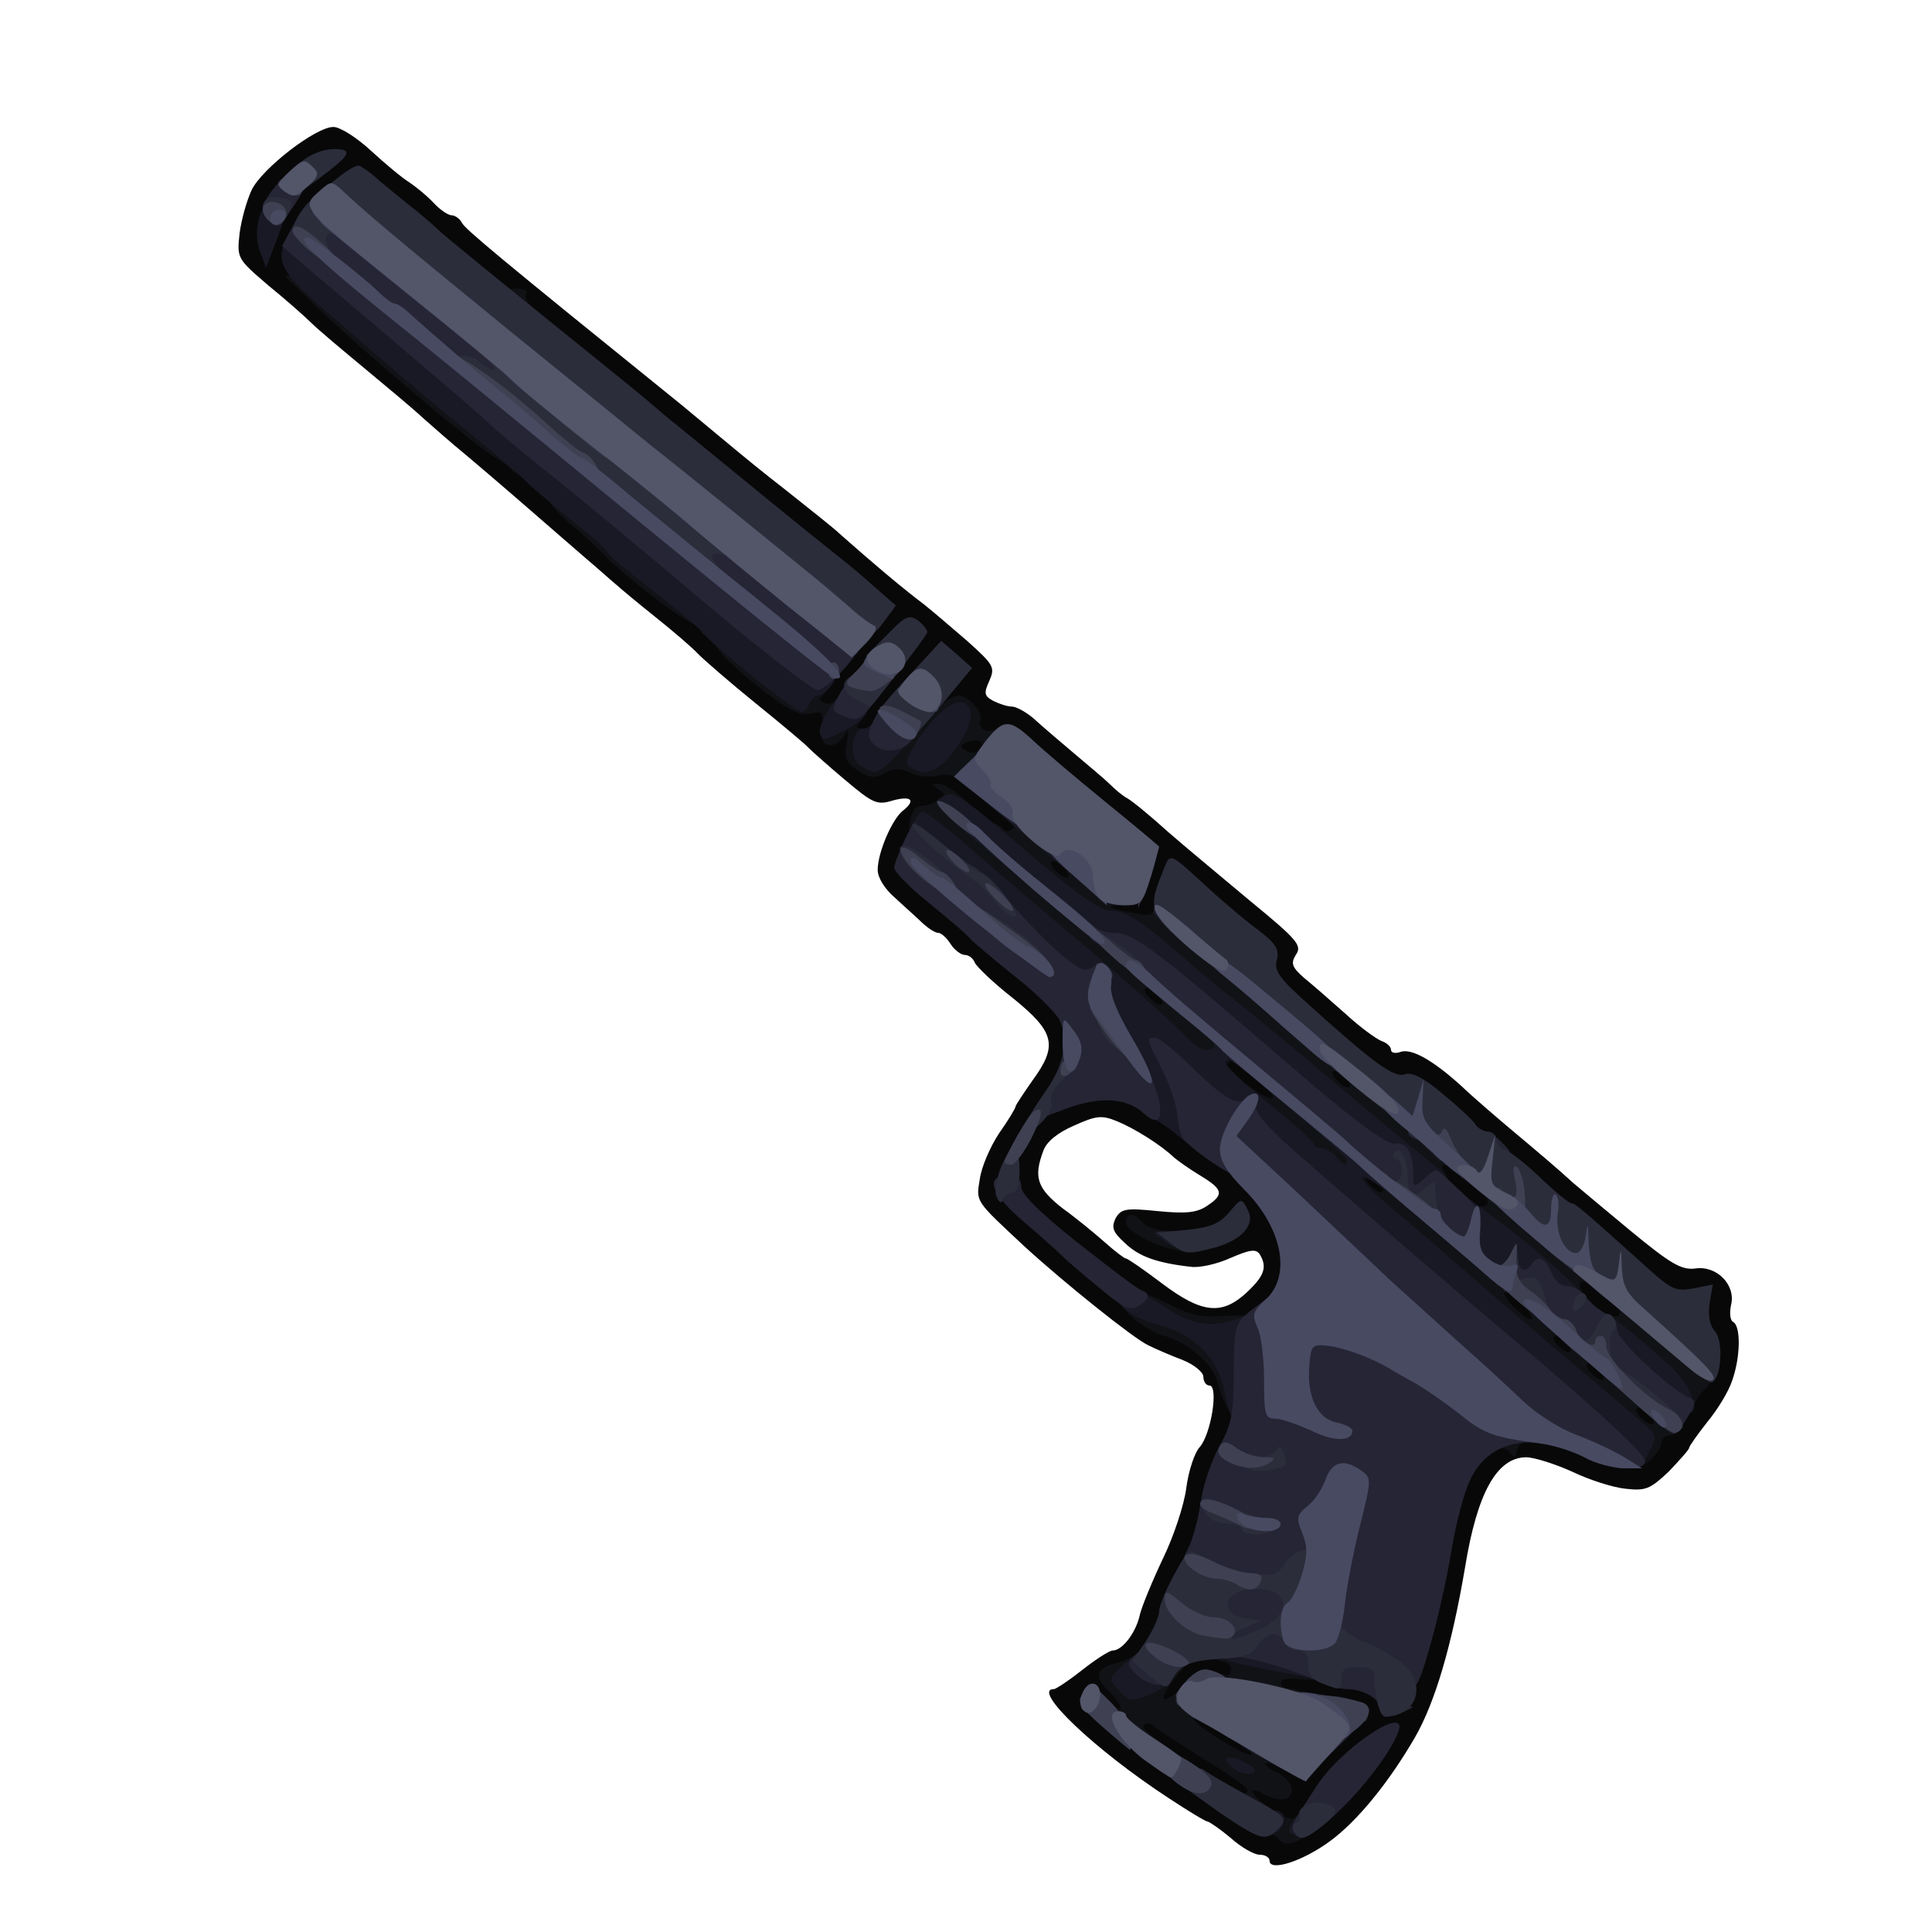 <?xml version="1.0" encoding="utf-8"?>
<!DOCTYPE svg PUBLIC "-//W3C//DTD SVG 1.0//EN" "http://www.w3.org/TR/2001/REC-SVG-20010904/DTD/svg10.dtd">
<svg version="1.0" xmlns="http://www.w3.org/2000/svg" width="32px" height="32px" viewBox="0 0 350 350" preserveAspectRatio="xMidYMid meet">
 <g fill="#080809">
  <path d="M230 337.1 c0 -0.6 -0.8 -1.1 -1.8 -1.1 -1 0 -3.3 -1.3 -5.2 -3 -1.9 -1.6 -3.8 -2.9 -4.2 -3 -0.4 0 -3.5 -1.9 -7 -4.2 -13.5 -8.8 -25 -19.8 -20.9 -19.8 0.4 0 2.8 -1.6 5.2 -3.5 2.4 -1.9 4.9 -3.5 5.5 -3.5 1.7 0 4.2 -3.2 4.9 -6.5 0.4 -1.6 2.3 -6.2 4.2 -10.2 1.9 -3.9 3.8 -9.6 4.2 -12.7 0.4 -3.1 1.5 -6.4 2.4 -7.4 2.1 -2.3 3.5 -11.2 1.8 -11.2 -0.6 0 -1.1 -0.7 -1.1 -1.6 0 -0.8 -1.7 -2.2 -3.7 -3 -2.1 -0.8 -4.9 -2 -6.3 -2.7 -2.6 -1.2 -15.2 -11.3 -22.3 -17.8 -9.1 -8.5 -8.9 -8.1 -8.2 -12.3 0.3 -2.2 1.9 -5.9 3.5 -8.3 1.7 -2.4 3 -4.6 3 -4.9 0 -0.2 1.4 -2.3 3 -4.6 4.7 -6.4 4.1 -8.8 -3.4 -14.9 -3.6 -2.8 -6.7 -5.8 -7 -6.5 -0.3 -0.8 -1.1 -1.4 -1.8 -1.4 -0.7 0 -1.9 -0.9 -2.6 -2 -0.7 -1.1 -1.7 -2 -2.2 -2 -0.6 0 -1.8 -0.8 -2.8 -1.7 -1 -1 -3.3 -3 -5 -4.6 -1.9 -1.6 -3.2 -3.7 -3.2 -5.1 0 -3.1 2.5 -8.9 4.4 -10.6 2.6 -2 1.8 -2.9 -1.6 -2 -2.9 0.9 -3.6 0.6 -8.7 -3.7 -3.1 -2.6 -6 -5.2 -6.6 -5.8 -0.5 -0.6 -4.8 -4.2 -9.5 -8 -4.7 -3.8 -9.4 -7.9 -10.5 -9 -1.1 -1.2 -4.5 -4.1 -7.5 -6.5 -3 -2.4 -6.4 -5.2 -7.5 -6.2 -1.1 -0.9 -3.4 -3 -5.2 -4.5 -14.4 -12.5 -14.6 -12.7 -21.8 -18.8 -2.7 -2.2 -6.2 -5.3 -7.9 -6.8 -1.7 -1.6 -6.5 -5.6 -10.6 -9 -4.1 -3.4 -8.4 -7 -9.6 -8.2 -1.1 -1.1 -4.6 -4.2 -7.8 -6.8 -5.6 -4.8 -5.7 -4.9 -5.2 -9.4 0.3 -2.4 1.3 -6 2.2 -7.9 1.9 -3.9 11.6 -11.4 14.8 -11.4 1.2 0 4.2 1.9 6.8 4.3 2.5 2.3 5.6 4.9 6.9 5.7 1.2 0.8 3.3 2.5 4.5 3.8 1.1 1.2 2.6 2.2 3.2 2.2 0.6 0 1.5 0.6 1.9 1.4 0.7 1.2 6.4 6 39.7 32.9 4.8 4 9.3 7.7 10 8.3 0.6 0.5 4.7 3.9 9.1 7.3 4.4 3.5 8.7 6.9 9.5 7.7 6.1 5.4 11.3 9.8 15.4 12.9 1.4 1.1 4.9 4.1 7.8 6.6 4.9 4.4 5.1 4.8 4 7.3 -1 2.2 -0.9 2.7 0.8 3.6 1 0.5 2.5 1 3.3 1 0.8 0 2.6 1 4 2.2 1.4 1.3 4.7 4.1 7.3 6.3 2.6 2.2 5.6 4.7 6.5 5.6 0.9 0.9 2.3 2.1 3.1 2.5 0.9 0.5 4.2 3.2 7.4 6.1 3.2 2.8 10.1 8.5 15.1 12.7 8.3 6.8 9.2 7.9 8.1 9.5 -1 1.6 -0.8 2.3 1.5 4.3 1.5 1.2 4.9 4.2 7.5 6.5 2.6 2.4 5.5 4.5 6.5 4.9 0.9 0.3 1.7 1 1.7 1.6 0 0.5 0.7 0.7 1.6 0.4 2 -0.8 5.9 1.4 11.1 6.1 2.2 2.1 6.3 5.6 8.9 7.8 4.9 4.1 8.8 7.4 11.4 9.8 0.8 0.7 5.5 4.6 10.3 8.6 7.4 6.1 9.3 7.2 11.8 6.9 3.9 -0.6 7.4 3 6.5 6.6 -0.3 1.4 -0.2 2.8 0.4 3.1 1.4 0.8 1.3 6.4 -0.2 10.6 -0.6 1.9 -2.6 5.2 -4.5 7.5 -1.8 2.3 -3.3 4.4 -3.3 4.7 0 0.3 -1.7 2.2 -3.7 4.3 -3.4 3.2 -4.2 3.5 -7.8 3.1 -2.2 -0.2 -6.6 -1.6 -9.7 -3.1 -3.1 -1.4 -6.9 -2.6 -8.3 -2.6 -5.3 0 -8.9 6.4 -11.1 20 -2.4 14.1 -5.4 24.4 -9.1 30.8 -4.7 8.1 -10.4 15.1 -15.3 18.7 -5 3.7 -11 5.6 -11 3.6z m8.5 -23.1 c2.1 -2.1 2.4 -3 1.4 -3.3 -3.3 -1 -18.6 -3.7 -20.4 -3.7 -2.3 0 -2.3 0 6.4 4.8 2.2 1.2 4.1 2.7 4.1 3.2 0 0.5 1 1.1 2.3 1.3 1.2 0.2 2.5 0.5 2.8 0.6 0.3 0 1.8 -1.2 3.4 -2.9z m-31.5 -7.5 c0 -1.4 -0.4 -2.5 -0.9 -2.5 -0.4 0 -0.6 1.1 -0.3 2.5 0.2 1.4 0.6 2.5 0.8 2.5 0.2 0 0.4 -1.1 0.4 -2.5z m47.3 -5.7 c2.2 -6.3 4.4 -15.3 5.8 -23.8 1.6 -9.6 4.1 -15.2 7.5 -17.1 4.5 -2.3 17 -1.8 22.3 1 4.4 2.3 7.7 1.7 4.6 -0.9 -0.8 -0.7 -1.5 -2.5 -1.5 -4.1 0 -2.5 -0.4 -2.8 -3.7 -3.1 -2.8 -0.2 -4.1 -0.9 -4.8 -2.5 -0.5 -1.3 -1.7 -2.3 -2.5 -2.3 -2.1 0 -4 -2 -4 -4.2 0 -1.2 -0.7 -1.8 -2.2 -1.8 -2.4 0 -6.8 -3.6 -6.8 -5.7 0 -0.7 -0.9 -1.3 -2.1 -1.3 -1.2 0 -2.3 -0.8 -2.6 -1.9 -0.3 -1.1 -1.5 -2.1 -2.7 -2.3 -1.6 -0.2 -2.2 -1.1 -2.4 -4 l-0.3 -3.8 4.1 0 c3.3 0 4.3 0.4 4.7 2 0.3 1.1 1.4 2 2.5 2 1.1 0 2.2 0.9 2.5 2 0.3 1.1 1.2 2 2.1 2 2.2 0 6.2 4 6.2 6.2 0 1.2 0.7 1.8 2.2 1.8 1.7 0 1.9 -0.3 1 -1.2 -0.7 -0.7 -1.2 -2.9 -1.2 -5 0 -3.7 0.1 -3.8 3.7 -3.8 2.4 0 4.5 0.8 6.1 2.3 l2.5 2.2 -1.4 -2.2 c-0.8 -1.3 -1.7 -2.3 -2.1 -2.3 -0.4 0 -2.6 -1.8 -5 -4 -2.4 -2.2 -4.8 -4 -5.5 -4 -0.7 0 -1.6 -0.6 -2 -1.3 -0.4 -0.8 -2.6 -2.9 -4.8 -4.8 -2.2 -1.9 -3.4 -2.6 -2.7 -1.7 0.7 0.9 1.2 3.2 1 5 -0.3 3 -0.6 3.3 -4.1 3.6 -3.2 0.3 -4.3 -0.2 -7.2 -3.1 -1.9 -1.9 -3.5 -4.4 -3.5 -5.6 0 -1.6 -0.6 -2.1 -2.5 -2.1 -1.8 0 -2.3 0.4 -1.9 1.5 0.4 0.8 1.2 1.5 2 1.5 0.9 0 1.4 1.2 1.4 3.5 0 3.4 -0.1 3.5 -4 3.5 -2.2 0 -4 -0.3 -4 -0.8 0 -0.4 -1 -1.2 -2.2 -1.7 -1.7 -0.7 -2.4 -2 -2.6 -4.7 l-0.3 -3.8 4 0 c3 0 4.1 -0.4 4.1 -1.5 0 -0.8 -0.7 -1.5 -1.5 -1.5 -1 0 -1.5 -1.1 -1.5 -3.5 0 -3.3 0.2 -3.5 3.6 -3.5 4.4 0 3.6 -1.6 -1.1 -2.2 -2.5 -0.3 -3.5 0 -3.5 1 0 0.9 -1.2 1.2 -4.2 1 -3.3 -0.2 -4.5 -0.8 -5.3 -2.5 -0.5 -1.3 -1.8 -2.3 -2.8 -2.3 -1.1 0 -2.1 -0.9 -2.4 -1.9 -0.3 -1.1 -1.5 -2.1 -2.7 -2.3 -1.3 -0.2 -2.2 -1.1 -2.4 -2.5 -0.2 -1.5 -1 -2.3 -2.3 -2.3 -1.2 0 -1.9 -0.7 -1.9 -1.9 0 -1.4 -0.8 -2.1 -2.7 -2.3 -2.4 -0.3 -2.8 -0.8 -3.1 -4.1 l-0.3 -3.8 4.2 0.3 c3.6 0.2 4.4 0.7 5 2.8 l0.7 2.5 0.1 -2.7 c0.1 -2.2 -1.3 -3.8 -6.9 -8.4 -3.8 -3.2 -7 -6.3 -7.1 -6.8 0 -0.6 -0.4 -0.2 -0.8 0.9 -0.6 1.5 -0.3 2.2 1 2.7 1.4 0.5 1.9 1.7 1.9 4.3 0 3.4 -0.1 3.5 -4.1 3.5 -3.2 0 -4.2 -0.4 -4.6 -1.9 -0.6 -2.5 -9.3 -4.4 -9.3 -2.1 0 0.6 1.6 1 3.5 1 3.2 0 3.5 0.2 3.5 2.9 0 2.7 0.3 3 3.8 3.3 2.7 0.2 4 0.9 4.7 2.5 0.5 1.2 1.9 2.3 3 2.5 1.5 0.2 2.1 1.2 2.3 4.1 l0.3 3.7 -4.1 0 c-3.3 0 -4.3 -0.4 -4.7 -2 -0.3 -1.1 -1.3 -2 -2.2 -2 -2.4 0 -4.1 -2 -4.1 -4.7 0 -2 -0.5 -2.3 -3.5 -2.3 -3.3 0 -3.5 -0.2 -3.5 -3.5 0 -3.4 -0.2 -3.5 -3.6 -3.5 -2.7 0 -3.7 -0.5 -4.1 -2 -0.3 -1.1 -1.4 -2 -2.4 -2 -1.5 0 -1.9 -0.7 -1.9 -3.4 0 -1.9 0.6 -3.7 1.3 -3.9 0.9 -0.4 0.9 -0.8 0.1 -1.4 -0.7 -0.4 -1.4 -1.7 -1.7 -2.8 -0.4 -1.5 -0.5 -1.4 -0.6 0.8 -0.1 2.5 -0.4 2.7 -4.2 2.7 -3.2 0 -4.2 -0.4 -4.6 -1.9 -0.3 -1.1 -1.5 -2.1 -2.7 -2.3 -1.5 -0.2 -2.2 -1.1 -2.4 -3 -0.4 -3.3 -2.2 -3.8 -2.2 -0.5 0 1.2 -0.4 2.8 -0.9 3.6 -0.7 1 0.7 2.7 5.2 6.5 3.4 2.8 6.7 5.6 7.2 6.3 0.6 0.6 3.9 3.5 7.5 6.3 8.1 6.4 9.3 8.6 8.8 16.1 l-0.3 5.9 5 0 c2.8 0 6.1 0.7 7.5 1.5 1.4 0.8 3.4 1.8 4.5 2.4 1.1 0.5 2.9 1.8 4 2.8 1.1 1 3.8 3.2 6 4.8 6 4.4 10.4 9.5 11.5 13.4 1.2 4.2 1.3 14.1 0.2 15.6 -2.1 3.1 -6.8 5.5 -10.4 5.5 -3.6 0 -3.8 0.1 -2.3 1.6 0.9 0.9 1.9 2.9 2.2 4.5 0.3 1.6 1 3.2 1.4 3.5 1.9 1.1 0.9 9.9 -1.5 14.1 -1.3 2.3 -2.7 6.5 -3.1 9.5 -0.4 2.9 -2.1 8 -3.9 11.3 -1.8 3.3 -3.5 7.1 -3.7 8.5 -0.5 2.4 -0.4 2.5 6 2.7 3.5 0.1 6.7 0.6 7 1.1 0.3 0.6 3.3 1.3 6.6 1.7 6.9 0.7 15.1 2.4 18 3.5 1.1 0.5 2.1 0.9 2.2 0.9 0.1 0.1 0.8 -1.8 1.6 -4.1z m49.7 -48.9 c0 -0.5 -0.9 -0.9 -2 -0.9 -1.6 0 -2 -0.7 -2 -3.5 0 -3.3 0.2 -3.5 3.3 -3.5 3.2 0 3.3 -0.1 2.9 -3.5 -0.4 -3.1 -0.8 -3.5 -3.3 -3.5 -1.5 0 -3.6 -0.9 -4.6 -1.9 -1.8 -1.9 -1.8 -1.8 -1.8 2.2 l0 4.2 -4.3 0 c-2.7 0 -4.2 0.4 -4.2 1.3 0 0.6 0.8 1.2 1.8 1.2 2.6 0 4.2 2 4.2 5.2 0 2.5 0.3 2.8 3.4 2.8 1.9 0 3.8 0.5 4.1 1 0.7 1.2 2.5 0.4 2.5 -1.1z m-78.1 -17.8 c3.2 -3 3.7 -4.6 2.3 -6.9 -0.7 -1 -1.8 -0.8 -5.3 0.7 -2.4 1.1 -5.6 1.8 -7.1 1.6 -6.3 -0.7 -9.5 -1.9 -12 -4.3 -2.2 -2 -2.5 -2.8 -1.7 -4.5 1 -1.7 1.8 -1.9 7.6 -1.3 5.1 0.5 7.1 0.3 8.9 -0.9 3.2 -2.1 3 -3 -1.1 -5.5 -2 -1.2 -4.1 -2.7 -4.8 -3.3 -2.4 -2.3 -7.2 -5.3 -10.4 -6.6 -2.7 -1.1 -3.7 -1 -7.7 0.8 -3 1.3 -5 2.9 -5.6 4.6 -1.8 4.8 -1.1 6.8 3.5 10.4 2.5 1.8 5.9 4.6 7.7 6.2 1.8 1.6 3.5 2.9 3.8 2.9 0.3 0 3.2 2 6.5 4.5 7.3 5.5 10.9 5.8 15.4 1.6z m43.1 -24.1 c-0.6 -1.1 -1.6 -2 -2.2 -2 -0.6 0 -0.3 0.9 0.7 2 1 1.1 2 2 2.2 2 0.2 0 -0.1 -0.9 -0.7 -2z m-4.6 -3.2 c-0.3 -0.7 -2.1 -2.6 -4 -4.1 -2.6 -2.2 -3.4 -2.5 -3.4 -1.3 0 0.9 0.7 1.6 1.5 1.6 0.9 0 1.5 0.9 1.5 2.5 0 2 0.5 2.5 2.5 2.5 1.6 0 2.2 -0.4 1.9 -1.2z m-59.6 -48.7 c1 -2.8 0.8 -3.1 -8.6 -10.7 -5.4 -4.3 -10.3 -8.6 -11 -9.6 -1.8 -2.4 -3.5 -2.2 -4.8 0.5 -0.9 2.1 -0.6 2.7 2.8 5.2 2.5 1.9 3.8 3.7 3.8 5.2 0 1.8 0.6 2.3 2.5 2.3 2.7 0 7.5 3.6 7.5 5.7 0 0.7 0.9 1.3 2 1.3 1.1 0 2.3 0.7 2.6 1.5 0.9 2.3 2.1 1.8 3.2 -1.4z m-33.6 -24.1 c0.4 -2.6 0.1 -3 -1.9 -3 -1.7 0 -2.3 -0.6 -2.3 -2.2 l0 -2.1 -2.5 2.3 c-1.4 1.3 -2.5 2.7 -2.5 3.2 0 0.4 1.1 0.8 2.5 0.8 1.8 0 2.5 0.5 2.5 2 0 3.4 3.7 2.5 4.2 -1z m-18.4 -19.1 c3.9 -4.4 4 -5.4 0.5 -7.6 -1.6 -1 -3 -2 -3.3 -2.3 -0.4 -0.5 -14.5 -12.1 -30 -24.7 -0.8 -0.7 -6.2 -5.1 -12 -9.9 -16 -13.2 -17.1 -14 -23.6 -19.2 -3.4 -2.6 -6.8 -5.4 -7.6 -6.2 -0.9 -0.8 -3 -2.6 -4.7 -4 -1.8 -1.4 -4 -3.3 -4.9 -4.2 -0.9 -1 -2 -1.8 -2.4 -1.8 -1.6 0 -7.6 6.2 -8.8 9 -1.3 3 -1.2 3.2 4.6 8.8 7.5 7.2 28.8 25.2 32.2 27.2 2.4 1.4 11.8 9.9 19.6 17.6 3.9 3.9 14.9 12.4 16.2 12.4 0.5 0.1 2.2 1.8 3.9 3.8 1.6 2.1 5 5.4 7.5 7.4 l4.5 3.6 2.5 -3.1 c1.4 -1.7 4 -4.8 5.8 -6.8z"/>
  <path d="M235 207.5 c0 -0.9 -0.9 -1.5 -2.1 -1.5 -1.2 0 -2.3 -0.8 -2.6 -2 -0.3 -1.1 -1.2 -2 -2.1 -2 -0.9 0 -3.3 -1.2 -5.4 -2.6 -3.3 -2.3 -3.8 -3.2 -3.8 -6.5 0 -3.8 0.1 -3.9 3.6 -3.9 3.8 0 11.4 5.1 11.4 7.7 0 0.7 0.9 1.3 2.1 1.3 1.2 0 2.3 0.8 2.6 2 0.3 1.1 1.4 2 2.4 2 1.5 0 1.9 0.7 1.9 3.5 0 3.4 -0.1 3.5 -4 3.5 -2.9 0 -4 -0.4 -4 -1.5z"/>
 </g>
 <g fill="#111216">
  <path d="M231.5 333 c-0.3 -0.5 -1.2 -0.7 -2 -0.4 -0.8 0.4 -1.5 -0.3 -1.7 -1.8 -0.2 -1.3 -1.1 -2.4 -2.3 -2.7 -1.1 -0.2 -2.2 -0.7 -2.5 -1.1 -0.9 -1.4 -16.9 -11 -18.4 -11 -2.2 0 -9.1 -8.9 -7.8 -10.2 0.8 -0.8 1.8 -0.2 3.6 1.8 1.4 1.6 2.6 2.4 2.6 1.8 0 -0.6 -0.9 -1.9 -2 -2.9 -2.8 -2.5 -2.5 -4.3 0.8 -5.1 1.5 -0.4 3.3 -1.1 4 -1.7 0.9 -0.7 1.2 -0.4 1.2 1.2 0 1.2 0.6 2.1 1.5 2.1 0.8 0 1.5 -0.9 1.5 -2 0 -1.6 0.7 -2 3.6 -2 l3.6 0 -3.7 4.2 c-2 2.4 -3.1 4.4 -2.6 4.6 0.6 0.2 2.2 -0.9 3.5 -2.5 2.3 -2.6 2.5 -2.6 2.6 -0.7 0 2.5 3.1 5.4 9 8.7 9.2 4.9 11 6.2 11 8 0 1.8 -0.2 1.8 -3.6 -0.2 -2 -1.2 -3.9 -2 -4.2 -1.7 -0.2 0.3 0.7 1.1 2.2 1.7 1.4 0.7 2.6 2 2.6 3.1 0 2 -2.1 2.3 -5.1 0.8 -3.5 -1.9 -2 0.7 1.7 2.9 3.4 2 3.7 2.1 4.9 0.4 1.1 -1.5 1.3 -1.5 2 0.7 0.5 1.7 0.3 2.7 -1.1 3.7 -2.1 1.5 -4 1.7 -4.9 0.3z m-5.5 -8.8 c0 -0.4 -3.3 -2.7 -7.2 -5.1 -4 -2.5 -8.1 -5.1 -9.1 -5.9 -0.9 -0.9 -2 -1.2 -2.4 -0.8 -0.8 0.7 1.3 2.3 10.6 8.3 6.8 4.3 8.1 4.9 8.1 3.5z m-0.4 -7.5 c-1 -0.7 -3.4 -2.2 -5.3 -3.5 -2 -1.3 -3.8 -2.1 -4 -1.8 -0.6 0.6 8.8 6.6 10.2 6.5 0.6 0 0.2 -0.6 -0.9 -1.2z"/>
  <path d="M221.8 307.3 c-1 -0.2 -1.8 -1.4 -1.8 -2.5 0 -1.4 0.5 -1.8 1.5 -1.4 0.9 0.3 1.5 0 1.5 -0.9 0 -0.8 -0.7 -1.5 -1.5 -1.5 -0.8 0 -1.5 -0.7 -1.5 -1.5 0 -1.9 3.7 -1.9 12.5 -0.3 5.5 1.1 6.5 1.6 6.5 3.3 0 1.8 -0.5 2 -3.5 1.7 -2.1 -0.3 -3.5 0 -3.5 0.7 0 0.6 0.9 1.1 2.1 1.1 1.1 0 1.7 0.5 1.4 1 -0.6 1 -10.3 1.2 -13.7 0.3z"/>
  <path d="M295 263.5 c0 -1.9 -2.7 -4.7 -12.2 -12.7 -6.6 -5.7 -16 -13.7 -20.7 -17.8 -4.7 -4.1 -11 -9.5 -13.8 -11.9 -2.9 -2.3 -5.3 -4.9 -5.3 -5.6 0 -0.7 -0.8 -1.5 -1.7 -1.9 -2.4 -0.7 -4.9 -2.5 -8.7 -5.9 -1.7 -1.6 -4.1 -3.6 -5.3 -4.4 -1.5 -1 -2.3 -2.5 -2.3 -4.5 0 -2.8 0.1 -2.9 2.2 -1.4 3.3 2.4 4.7 1.9 1.8 -0.6 l-2.5 -2.1 4 0.6 4 0.6 -5 -4.3 c-4.6 -4 -5 -4.2 -5.3 -2.3 -1 5.8 -7.8 6.2 -13 0.9 -4 -4 -14.8 -13.7 -22.4 -19.9 -2.5 -2.1 -8.4 -7.1 -13.1 -11 -4.6 -4 -9.1 -7.3 -9.9 -7.3 -1 0 -1.3 -0.8 -1 -3 0.3 -1.9 1 -3 2.1 -3 0.9 0 2.3 -0.5 3.1 -1 1.3 -0.9 1.3 -1.1 0 -2 -1.3 -0.9 -1.3 -1 0 -1 1.8 0 7 4.3 7 5.9 0 0.6 0.9 1.1 1.9 1.1 1.1 0 2.3 0.5 2.6 1 0.4 0.6 1.1 0.7 1.7 0.4 0.7 -0.5 0.4 -1.2 -0.7 -2.1 -1.7 -1.2 -1.5 -1.3 1.7 -1.3 2.7 0 4.2 0.7 5.6 2.5 1.1 1.4 2.4 2.5 3 2.5 0.5 0 1.2 0.9 1.5 2 0.3 1.2 1.4 2 2.6 2 1.2 0 2.1 0.6 2.1 1.5 0 0.8 1.8 2.3 4 3.2 4.8 2.1 5.1 3.3 0.8 3.3 -3.9 0 -3.4 0.5 1.5 1.4 3 0.6 3.7 0.4 3.7 -0.9 0 -2.2 2.7 -1.9 4 0.5 0.6 1.1 1.7 2 2.4 2 0.8 0 3.5 2 6 4.5 2.6 2.5 5.1 4.5 5.6 4.5 0.6 0 1.5 0.9 2.2 2 0.7 1.1 1.8 2 2.4 2 0.6 0 1.6 1.1 2.2 2.5 0.6 1.4 1.8 2.5 2.6 2.5 0.9 0 2 0.9 2.6 2 0.6 1.1 1.7 2 2.5 2 0.8 0 1.9 0.9 2.5 2 0.6 1.1 2.6 2.6 4.4 3.4 1.8 0.7 4.2 2.5 5.3 4 1.2 1.4 2.6 2.6 3.2 2.6 0.6 0 1.1 0.7 1.1 1.5 0 0.8 0.7 1.5 1.6 1.5 2.1 0 4.3 2.9 4.4 5.7 0 1.7 -0.4 2.1 -1.6 1.6 -1.4 -0.5 -1.5 -0.3 -0.5 1.5 1 1.8 0.8 2.1 -1.6 2.4 l-2.7 0.3 4.2 3.3 c4 3.2 4.2 3.3 4.2 1.2 0 -1.5 0.5 -2 1.4 -1.7 2 0.8 2.8 -0.4 1.5 -2 -0.9 -1 -0.5 -1.3 1.9 -1.3 2.1 0 4.3 1.1 6.9 3.5 2.1 2 5.7 5 8 6.8 3.2 2.4 4.2 3.9 4.3 6.1 0 2.4 -0.2 2.7 -1.5 1.6 -2 -1.7 -3.2 -0.5 -1.5 1.5 1.1 1.3 0.8 1.5 -1.8 1.5 -1.9 0 -4 -1 -5.8 -2.8 -3.6 -3.5 -12 -10.2 -12.8 -10.2 -0.3 0 -0.6 0.5 -0.6 1 0 0.6 0.7 1 1.5 1 0.8 0 1.9 0.9 2.5 2 0.6 1.1 1.6 2 2.3 2 0.7 0 2.3 1.4 3.6 3.1 1.3 1.7 3.5 3.5 5.1 4 1.5 0.6 3 1.9 3.3 3 0.3 1 1.6 2.3 3 2.8 1.3 0.5 2.7 1.6 3 2.4 0.3 0.9 2.2 2.3 4.1 3.2 1.9 0.9 3.8 2.5 4.1 3.5 0.7 2.2 3.3 4.5 4.2 3.6 0.6 -0.6 -10.6 -11.6 -11.9 -11.6 -0.5 0 -0.8 -1.2 -0.8 -2.6 0 -1.9 0.4 -2.5 1.5 -2.1 2.1 0.9 2.8 -1 0.8 -2.2 -1.5 -0.8 -1.1 -1 2 -1.1 3.1 0 4.5 0.8 8.8 4.9 2.9 2.8 5.8 5.2 6.5 5.5 2 0.8 1.7 4 -0.6 6.1 -1.1 1 -2 2.4 -2 3.2 0 0.7 -0.4 1.3 -0.9 1.3 -0.5 0 -1.1 0.9 -1.4 2 -0.3 1.1 -1.2 2 -2.1 2 -0.9 0 -1.6 0.6 -1.6 1.3 0 1.6 -3.2 4.7 -4.8 4.7 -0.7 0 -1.2 -1.1 -1.2 -2.5z m4 -7 c-0.7 -0.8 -1.7 -1.5 -2.2 -1.5 -0.6 0 -0.5 0.7 0.2 1.5 0.7 0.8 1.7 1.5 2.2 1.5 0.6 0 0.5 -0.7 -0.2 -1.5z m-9 -8 c-0.7 -0.8 -1.7 -1.5 -2.2 -1.5 -0.6 0 -0.5 0.7 0.2 1.5 0.7 0.8 1.7 1.5 2.2 1.5 0.6 0 0.5 -0.7 -0.2 -1.5z m-6 -5 c-0.7 -0.8 -1.7 -1.5 -2.2 -1.5 -0.6 0 -0.5 0.7 0.2 1.5 0.7 0.8 1.7 1.5 2.2 1.5 0.6 0 0.5 -0.7 -0.2 -1.5z m-8 -7 c-1.3 -1.4 -2.8 -2.5 -3.3 -2.5 -0.6 0 0 1.1 1.3 2.5 1.3 1.4 2.8 2.5 3.3 2.5 0.6 0 0 -1.1 -1.3 -2.5z m-26 -22 c-0.7 -0.8 -1.7 -1.5 -2.2 -1.5 -0.6 0 -0.5 0.7 0.2 1.5 0.7 0.8 1.7 1.5 2.2 1.5 0.6 0 0.5 -0.7 -0.2 -1.5z m5.3 -1.4 c-1.3 -1.1 -2.3 -2.4 -2.3 -2.9 0 -0.5 -0.8 -1.2 -1.7 -1.6 -1 -0.3 -2.4 -0.9 -3 -1.2 -0.7 -0.3 -1.3 0 -1.3 0.8 0 1.3 2.3 2.9 6.3 4.4 0.9 0.3 1.7 1 1.7 1.5 0 0.5 0.6 0.9 1.3 0.9 0.6 -0.1 0.2 -0.9 -1 -1.9z m-11.3 -17.6 c-0.7 -0.8 -1.7 -1.5 -2.2 -1.5 -0.6 0 -0.5 0.7 0.2 1.5 0.7 0.8 1.7 1.5 2.2 1.5 0.6 0 0.5 -0.7 -0.2 -1.5z m-34 -15 c-0.7 -0.8 -1.7 -1.5 -2.2 -1.5 -0.6 0 -0.5 0.7 0.2 1.5 0.7 0.8 1.7 1.5 2.2 1.5 0.6 0 0.5 -0.7 -0.2 -1.5z m3 -3 c-0.7 -0.8 -1.7 -1.5 -2.2 -1.5 -0.6 0 -0.5 0.7 0.2 1.5 0.7 0.8 1.7 1.5 2.2 1.5 0.6 0 0.5 -0.7 -0.2 -1.5z m-20 -20 c-0.7 -0.8 -1.7 -1.5 -2.2 -1.5 -0.6 0 -0.5 0.7 0.2 1.5 0.7 0.8 1.7 1.5 2.2 1.5 0.6 0 0.5 -0.7 -0.2 -1.5z"/>
  <path d="M273.6 263.2 c-0.4 -0.7 -1.5 -1.1 -2.3 -0.8 -1 0.4 -1.4 0 -1.1 -1.7 0.2 -1.8 1 -2.3 4.1 -2.5 2.8 -0.2 3.7 0 3.7 1.2 0 0.9 -0.6 1.6 -1.4 1.6 -0.8 0 -1.6 0.8 -1.8 1.8 -0.3 1.3 -0.5 1.4 -1.2 0.4z"/>
  <path d="M222.2 254.8 c-0.6 -1.3 -1.4 -3.3 -1.7 -4.6 -0.9 -3.2 -5.4 -7.1 -9.6 -8.2 -3.9 -1.1 -9.4 -6 -6.7 -6 0.9 0 1.8 -0.5 2 -1.2 0.3 -0.8 2 -0.4 5.4 1.4 3.8 2 6 2.5 10.2 2.2 4.6 -0.3 5.2 -0.1 5.2 1.6 0 1 -0.9 2.1 -2 2.5 -1.6 0.5 -1.8 1 -1 3.1 1.2 3.1 1.3 11.4 0.2 11.4 -0.5 0 -1.4 -1 -2 -2.2z"/>
  <path d="M212.5 226.3 c-4.1 -0.9 -8.5 -3.4 -8.5 -4.8 0 -1.9 1.4 -1.9 3 0 0.7 0.8 2.8 1.5 4.6 1.5 2.7 0 3.4 0.4 3.4 2 0 1.1 -0.1 1.9 -0.2 1.9 -0.2 -0.1 -1.2 -0.3 -2.3 -0.6z"/>
  <path d="M174 141.5 c-0.9 -1.1 -2.2 -1.4 -4.1 -1 -1.5 0.4 -3.8 0.1 -5 -0.5 -1.7 -0.9 -2.7 -0.9 -4.5 0 -1.9 1.1 -2.7 1 -5 -0.4 -2.2 -1.5 -2.5 -2.3 -2 -4.9 0.4 -2.5 0.3 -2.8 -0.5 -1.4 -0.5 0.9 -1.7 1.7 -2.4 1.7 -1.5 0 -1.9 -1 -1.5 -4.4 0.1 -1.5 -0.3 -1.8 -2.1 -1.3 -1.8 0.5 -3.8 -0.5 -8.4 -4 -3.3 -2.5 -6.8 -5.7 -7.8 -6.9 -1.8 -2.4 -1.8 -2.4 1.3 -2.4 2.2 0 4.5 1.1 7.2 3.4 2.9 2.5 5.2 3.6 8.1 3.8 3.8 0.3 4 0.4 2.4 2 -1.4 1.4 -1.4 1.7 -0.2 2.2 0.8 0.3 1.9 -0.3 2.4 -1.2 0.9 -1.5 1 -1.4 1.1 0.6 0 1.6 0.6 2.2 2.1 2.2 1.8 0 1.9 0.2 0.9 1.5 -1 1.2 -1 1.5 0.4 1.5 0.9 0 1.6 0.5 1.6 1 0 0.6 0.7 1 1.5 1 0.8 0 1.5 -0.4 1.5 -0.9 0 -0.4 1.8 -2.9 4.1 -5.5 2.9 -3.2 4.8 -4.6 6.7 -4.6 l2.5 0 -2.4 2.8 c-1.3 1.5 -1.7 2.1 -0.9 1.5 0.8 -0.7 2 -1.3 2.6 -1.3 1.9 0 4.6 3.1 4 4.5 -0.6 1.8 1.9 2.6 3.3 1.2 0.8 -0.8 1.1 -0.3 1.1 2.1 0 2.2 -0.5 3.2 -1.5 3.2 -0.8 0 -1.5 0.8 -1.5 1.8 0 1.8 -1.8 4.2 -3.1 4.2 -0.4 0 -1.2 -0.7 -1.9 -1.5z m3.7 -7.1 c-0.3 -0.4 -1.4 -0.3 -2.4 0 -1.5 0.6 -1.5 0.8 -0.3 1.6 1.6 1 3.9 -0.4 2.7 -1.6z"/>
  <path d="M127 114 c0 -0.5 -0.5 -1 -1.2 -1 -1.4 0 -12.2 -8.2 -16.3 -12.4 -1.6 -1.7 -4.1 -4 -5.5 -5.1 -1.4 -1.1 -3.1 -2.8 -3.9 -3.8 -1.2 -1.5 -1 -1.7 2.1 -1.7 2.9 0 4.5 0.9 8.4 4.8 2.7 2.6 7.7 6.9 11.2 9.6 5 4 6.2 5.4 6.2 7.7 0 1.6 -0.2 2.9 -0.5 2.9 -0.3 0 -0.5 -0.4 -0.5 -1z"/>
  <path d="M93 85.5 c-0.3 -0.5 -1.7 -1.7 -3.1 -2.5 -3.5 -1.9 -24.7 -19.8 -32.3 -27.2 l-6 -5.8 3.3 0 c2.5 0 4.5 1 7.5 3.7 3.4 3.1 14.2 12.2 29.3 24.8 1.8 1.5 2.4 2.8 2.1 5 -0.2 1.7 -0.5 2.6 -0.8 2z"/>
  <path d="M91 54.6 c0 -1.8 0.5 -2.3 2.5 -2.3 1.4 0 2.2 0.4 1.8 1 -0.3 0.5 0.2 1.6 1.2 2.4 1.7 1.2 1.5 1.3 -1.8 1.3 -3.2 0 -3.7 -0.3 -3.7 -2.4z"/>
 </g>
 <g fill="#191926">
  <path d="M234.3 332.3 c-1 -0.3 -1 -0.9 0 -2.4 1.6 -2.6 2.7 -2.4 2.7 0.6 0 2.5 -0.4 2.8 -2.7 1.8z"/>
  <path d="M230 330 c0 -1.9 1.1 -2.6 2.3 -1.4 0.8 0.8 -0.3 3.4 -1.4 3.4 -0.5 0 -0.9 -0.9 -0.9 -2z"/>
  <path d="M220.6 323.5 c-1.1 -0.8 -1.5 -1.5 -1 -1.5 0.6 0 1.9 0.7 3 1.5 1 0.8 1.5 1.4 0.9 1.4 -0.5 0 -1.9 -0.6 -2.9 -1.4z"/>
  <path d="M223.5 320.4 c-2.7 -2 -1.2 -2.8 2 -1.1 2 1 2.3 1.5 1.3 1.9 -0.7 0.3 -2.2 0 -3.3 -0.8z"/>
  <path d="M225.1 316.4 c-1.9 -1.3 -3.1 -2.4 -2.8 -2.4 1.7 0 8.7 3.3 8.7 4.1 0 1.5 -2.3 0.8 -5.9 -1.7z"/>
  <path d="M199.6 309.1 c-2.9 -3.1 -1.4 -3.9 1.6 -0.8 1.5 1.5 2.1 2.7 1.4 2.7 -0.7 0 -2.1 -0.9 -3 -1.9z"/>
  <path d="M202.5 306 c-1.7 -1.8 -1.6 -2 1.1 -4.4 3.4 -3 3.8 -3.1 5.4 -1.1 0.7 0.8 1.9 1.5 2.6 1.5 3 0 1.1 3 -2.9 4.8 -3.7 1.6 -4.1 1.5 -6.2 -0.8z"/>
  <path d="M228.3 302.2 c-6.7 -1.3 -8.3 -2 -8.3 -3.4 0 -2.2 4.8 -2.4 12.7 -0.6 4.5 1.1 5.3 1.6 5.3 3.5 0 1.3 -0.3 2.3 -0.7 2.2 -0.5 -0.1 -4.5 -0.8 -9 -1.7z"/>
  <path d="M286.9 259.3 c-4.1 -3.8 -11.3 -9.9 -15.9 -13.8 -18.2 -15.3 -37.8 -32.2 -42.8 -37.2 -3 -2.8 -6.7 -5.6 -8.3 -6.2 -2.8 -0.9 -2.9 -0.9 -2.9 1.8 0 3.8 -0.8 4.3 -3.5 1.9 -1.3 -1.1 -3.4 -2.6 -4.6 -3.2 -1.3 -0.6 -2.6 -2.3 -3 -3.8 -0.4 -1.5 -2.3 -5.4 -4.3 -8.6 -2 -3.3 -3.6 -7.1 -3.6 -8.6 0 -2.2 -0.4 -2.6 -2.9 -2.6 -2.3 0 -4.5 -1.6 -10.1 -7.2 -4 -4 -7.9 -8.3 -8.7 -9.5 -0.9 -1.3 -2 -2.3 -2.7 -2.3 -0.6 0 -3.1 -1.7 -5.4 -3.8 -4.2 -3.5 -4.3 -3.8 -3.1 -6.4 0.7 -1.6 1.6 -2.8 2.1 -2.8 0.5 0 5.5 3.9 11 8.8 5.6 4.8 11.7 10 13.7 11.7 8.6 7.1 20.8 17.9 23.1 20.5 1.7 1.8 3.1 2.5 4.3 2.1 1.4 -0.5 1 -1.2 -2.5 -3.9 -2.4 -1.8 -7 -5.7 -10.3 -8.7 -3.3 -2.9 -12.5 -10.8 -20.5 -17.5 -18.8 -15.8 -17.3 -14.3 -15 -15.8 1.7 -1 3.3 0 14.7 9.8 8.9 7.6 13.6 11 15.3 11 3 0 5.4 1.5 13.9 8.9 3.5 3.1 7.7 6.5 9.2 7.6 1.4 1.1 8.5 6.9 15.5 12.8 7.1 6 14.6 12.3 16.8 14 7.2 5.9 7.1 5.8 4.5 8.1 l-2.4 2.1 3.2 2.8 3.2 2.8 0.3 -3.7 0.3 -3.7 7 5.3 c3.9 2.9 9 7.3 11.5 9.7 l4.5 4.5 -5.1 -0.4 -5.1 -0.3 4.5 4 c6.8 6.1 7.2 6.2 7.2 2 0 -1.9 0.3 -3.5 0.8 -3.5 0.8 0 7.7 5.6 12.4 10.1 1.5 1.4 3 3.7 3.3 5.2 0.6 2.3 0.4 2.7 -1.3 2.7 -1.3 0 -2.2 0.8 -2.4 2 -0.3 1.7 -0.7 1.5 -4.3 -1.8 -2.3 -2 -7 -6.2 -10.5 -9.2 -3.6 -3 -8.1 -6.9 -10 -8.7 -1.9 -1.7 -5.6 -4.8 -8.2 -7 -2.5 -2.1 -8.5 -7.1 -13.2 -11.1 -4.7 -4.1 -9.1 -7.2 -9.7 -7 -0.6 0.2 1.3 2.4 4.2 4.8 3 2.5 9.3 7.9 14 12 4.7 4.1 13.6 11.8 19.8 17 6.2 5.2 12.1 10.3 13.2 11.2 1.9 1.6 2 2.1 0.7 4.8 -0.7 1.6 -2 3 -2.8 3 -0.8 0 -4.9 -3 -9.1 -6.7z m-42.9 -49.2 c0 -0.9 -20.3 -18.1 -21.4 -18.1 -1.8 0 0.3 2.2 7.4 8 4.4 3.6 8 6.8 8 7.3 0 0.4 0.6 0.7 1.4 0.7 0.7 0 1.9 0.7 2.6 1.5 1.4 1.7 2 1.9 2 0.6z"/>
  <path d="M222 252.7 c-1.3 -6.6 -5.4 -10.9 -12.2 -12.7 -4.9 -1.3 -8.4 -4.1 -7.3 -5.9 1 -1.8 2.5 -1.3 8.2 2.5 5.6 3.7 9 4.1 14.6 1.9 1.6 -0.7 1.8 0 1.5 9.1 -0.3 8.3 -0.6 9.9 -2 10.2 -1.3 0.2 -1.9 -0.9 -2.8 -5.1z"/>
  <path d="M302 244.4 c-8.9 -7.7 -8.7 -7.4 -6.4 -7.4 2.2 0 13.8 10.4 13.2 12 -0.1 0.5 -3.2 -1.5 -6.8 -4.6z"/>
  <path d="M281.3 227.2 c-10.2 -8.5 -11.8 -10.2 -9.9 -10.2 3.1 0 17.1 12 16.4 14.1 -0.2 0.7 -3 -1.1 -6.5 -3.9z"/>
  <path d="M210.4 224.5 c-1.8 -1.4 -1.8 -1.4 0.9 -1.5 1.7 0 2.7 0.5 2.7 1.5 0 1.9 -1.1 1.9 -3.6 0z"/>
  <path d="M259.2 208.8 c-3 -3.2 -4.6 -4.6 -14.3 -12.5 -10.3 -8.3 -10.9 -8.9 -15.6 -13.1 -2 -1.8 -7.4 -6.3 -12 -10 -4.6 -3.7 -8.3 -7.3 -8.3 -7.9 0 -2 0.6 -1.7 8.3 5 3.9 3.4 8.4 7.1 9.8 8.2 1.5 1.1 8.4 6.9 15.5 12.8 7.1 6 14.6 12.3 16.7 14 2 1.7 3.7 3.7 3.7 4.4 0 1.9 -1.4 1.6 -3.8 -0.9z"/>
  <path d="M198 161.7 c-1.4 -1.2 -7 -6 -12.5 -10.6 -13.9 -11.6 -12.9 -10.4 -10.6 -12.5 1.9 -1.7 1.9 -1.7 1.6 0.1 -0.6 2.5 23.4 22.7 27.5 23.1 4.1 0.4 3.8 2.2 -0.3 2.2 -2 0 -4.2 -0.9 -5.7 -2.3z"/>
  <path d="M155.7 138.6 c-2 -1.6 -1.4 -6.6 0.8 -6.6 0.7 0 1.6 -0.7 1.9 -1.7 0.6 -1.4 0.8 -1.4 2.1 0.3 1.3 1.8 1.5 1.7 5 -2.3 2.1 -2.5 4.5 -4.3 5.7 -4.3 1.8 0 1.6 0.5 -1.8 4.8 -5.2 6.5 -9.7 11.1 -10.9 11.1 -0.5 0 -1.8 -0.6 -2.8 -1.3z"/>
  <path d="M165.1 139.1 c-1.2 -0.7 -1 -1.5 0.7 -4.3 3 -4.8 6.8 -8.2 8.6 -7.5 2.3 0.9 1.9 3.7 -1.2 8.2 -2.8 4 -5.5 5.3 -8.1 3.6z"/>
  <path d="M148.7 133.3 c-0.6 -1 0.3 -3.2 2.4 -6.1 1.5 -2 1.9 -2.1 4.2 -0.9 3.1 1.6 2.2 3.8 -2.5 6.1 -3.6 1.8 -3.5 1.8 -4.1 0.9z"/>
  <path d="M136.2 122.4 c-4.5 -3.6 -8.5 -7.1 -8.9 -7.8 -0.5 -0.7 -4.5 -4.1 -9 -7.6 -4.6 -3.5 -8.3 -6.6 -8.3 -7 0 -0.4 -2.7 -2.8 -6 -5.4 -3.2 -2.6 -7.2 -5.9 -8.7 -7.4 -1.5 -1.5 -6.4 -5.7 -10.8 -9.2 -4.4 -3.6 -10 -8.3 -12.6 -10.5 -2.5 -2.2 -8.2 -7.1 -12.7 -11 -8.7 -7.5 -9.6 -9.4 -6.7 -14.5 0.8 -1.4 1.4 -2 1.5 -1.5 0 0.6 3.4 3.9 7.6 7.5 4.2 3.6 11.8 10 16.8 14.3 5 4.2 11.5 9.8 14.4 12.5 3 2.6 8 6.7 11.2 9.2 3.2 2.5 14.2 11.6 24.5 20.4 10.3 8.7 19.8 16.4 21 17 1.9 1 2.1 1.5 1 2.9 -0.7 0.9 -1.7 1.7 -2.3 1.7 -0.5 0 -1.2 0.7 -1.6 1.5 -0.3 0.8 -0.9 1.5 -1.4 1.5 -0.4 0 -4.5 -2.9 -9 -6.6z"/>
  <path d="M47.1 45.6 c-1.5 -3.9 0.2 -9.6 3 -9.6 2.4 0 2.4 1.2 0 7.5 l-1.9 5 -1.1 -2.9z"/>
 </g>
 <g fill="#252535">
  <path d="M234.5 332 c-0.7 -1.1 -0.6 -1.4 4.2 -8.7 4.5 -6.8 16.6 -14.8 14.6 -9.5 -1.6 4.2 -7.4 11.5 -12.6 16 -4 3.4 -5.2 3.8 -6.2 2.2z"/>
  <path d="M235.5 321.9 c-0.9 -1.3 3.5 -6.7 7.3 -9.1 3.5 -2.1 3 -3.7 -1 -3.8 -1 0 -1.8 -0.5 -1.8 -1.1 0 -0.7 1.2 -0.8 3.3 -0.4 3.8 0.9 4.7 1.3 4.7 2.5 0 1.5 -12 12.9 -12.5 11.9z"/>
  <path d="M250 309.5 c0 -1.7 -3 -3.5 -6 -3.5 -1.1 0 -3.7 -0.7 -5.8 -1.7 -5.1 -2.2 -12.1 -4.2 -15.4 -4.3 -2.4 0 -2.8 -0.4 -2.8 -3 0 -2.8 -0.3 -3 -3.5 -3 -3.3 0 -3.5 -0.2 -3.5 -3.5 0 -3.1 0.3 -3.5 2.8 -3.6 2.7 0 2.7 -0.1 0.5 -1.1 -2.7 -1.3 -2.8 -2 -0.9 -5.6 0.7 -1.5 1.7 -5.1 2.1 -8 0.4 -2.9 1.9 -7.4 3.3 -10 2.3 -4.1 2.7 -5.9 2.7 -13.5 0.1 -8.5 0.2 -8.9 3 -11.2 l3 -2.3 1.2 2.1 c0.7 1.2 1.2 5.5 1.3 9.5 0 9.1 1.8 9.5 2.2 0.5 l0.3 -6.8 5.5 0.1 c4.9 0.1 10.5 1.7 15 4.5 0.8 0.5 2.9 1.6 4.5 2.5 1.7 0.9 4.8 3.1 7 4.9 5.2 4.1 7.9 5.5 4 2 -1.6 -1.5 -6.1 -5.5 -9.9 -8.9 -3.7 -3.3 -9.1 -8.3 -12 -11 -15.4 -14.6 -23.9 -22.1 -24.8 -21.8 -0.9 0.2 -6.9 -3.8 -9.3 -6.3 -0.5 -0.5 -1.1 -2.6 -1.2 -4.5 -0.2 -1.9 -1.4 -5.6 -2.8 -8.3 -2.9 -5.7 -2.9 -5.7 -1.2 -5.7 0.7 0 3.7 2.5 6.7 5.4 5.5 5.5 8.5 7.2 9.6 5.5 0.8 -1.4 2.6 0.1 2 1.7 -0.3 0.8 2.1 3.7 6.2 7.3 9.5 8.4 30.3 26.3 40.2 34.6 15.3 12.8 24 20.9 24 22.2 0 2 -6.5 1.6 -10.9 -0.7 -9.5 -4.8 -17.6 -3.1 -20.9 4.4 -1 2.2 -2.4 7.5 -3.1 11.6 -1.3 8.1 -3.6 17.4 -5.5 23 -1 2.7 -1.7 3.4 -3.4 3.3 -1.4 -0.2 -2.2 0.3 -2.2 1.2 0 0.9 1 1.5 2.3 1.6 2.1 0 2.1 0.1 0.2 0.9 -3 1.3 -4.5 1.2 -4.5 -0.5z m-9.6 -20.2 c0.4 -3.8 1.3 -9.4 2.2 -12.7 0.8 -3.2 1.3 -6 1.1 -6.3 -0.3 -0.2 -0.7 0.8 -1.1 2.2 -0.4 1.4 -1.1 2.5 -1.6 2.5 -0.6 0 -1 2 -1 4.4 0 3.5 -0.4 4.5 -2 4.9 -1.7 0.4 -2 1.4 -2 6.1 0 4.9 0.3 5.6 1.9 5.6 1.7 0 2 -1 2.5 -6.7z"/>
  <path d="M209.4 305.2 c-1.2 -0.2 -2.9 -1.1 -3.8 -2.1 -1.5 -1.6 -1.5 -1.9 0.4 -3.6 2 -1.8 2.1 -1.8 4.1 0.2 2.7 2.6 2.2 5.9 -0.7 5.5z"/>
  <path d="M298.5 256.2 c-2.2 -2 -7 -6.2 -10.5 -9.2 -3.6 -3 -8.2 -7.2 -10.4 -9.2 -2.1 -2.1 -4.3 -3.8 -4.8 -3.8 -0.6 0 -0.8 -1.3 -0.4 -3.2 0.8 -4 2.6 -6.1 2.6 -3 0 2.3 1.4 3 2.5 1.2 1.1 -1.7 2.5 -1.1 3.5 1.5 0.6 1.5 1.7 2.5 2.9 2.5 1.1 0 2.6 0.8 3.3 1.8 0.7 1.1 2.3 2.4 3.6 3.1 1.2 0.6 2.2 2 2.2 3.1 0 1.8 10 11.1 13.2 12.3 1 0.3 1 1 -0.4 3.3 -0.9 1.6 -2 3 -2.5 3.1 -0.4 0.2 -2.6 -1.4 -4.8 -3.5z"/>
  <path d="M199.5 233.6 c-2.8 -2.3 -6 -5 -7.1 -6.1 -1.1 -1.1 -4.4 -4 -7.2 -6.4 -5.7 -4.9 -6.8 -8.1 -2.7 -8.1 1.8 0 2.5 0.5 2.5 2 0 1.3 3.4 4.7 10.2 10.1 5.6 4.4 10.7 8.3 11.5 8.6 1.8 0.7 1.6 1.6 -0.5 2.9 -1.4 0.9 -2.6 0.4 -6.7 -3z"/>
  <path d="M288.5 233.2 c-1.7 -1.5 -4.6 -3.9 -6.5 -5.4 -3.2 -2.5 -3.3 -2.8 -1.2 -2.8 1.5 0 2.6 0.8 3.2 2.5 0.6 1.5 1.7 2.5 3 2.5 1.1 0 2 0.6 2 1.4 0 0.8 0.9 1.8 2 2.1 1.1 0.3 2 1.1 2 1.6 0 1.5 -1.4 1 -4.5 -1.9z"/>
  <path d="M258 221.4 c-3.6 -3.1 -7.8 -6.8 -9.5 -8.3 -1.6 -1.5 -8.2 -6.9 -14.5 -12.1 -6.3 -5.2 -11.9 -10 -12.5 -10.6 -0.5 -0.7 -3.9 -3.6 -7.5 -6.5 -3.6 -2.9 -8.2 -6.9 -10.3 -8.9 -2.1 -1.9 -4.5 -3.9 -5.3 -4.3 -0.8 -0.4 -1.4 -1.5 -1.4 -2.4 0 -1.3 0.3 -1.4 1.2 -0.5 0.7 0.7 2.2 1.2 3.5 1.2 3.7 0 7 2.5 31.4 23.5 12 10.4 18.2 15 19.7 14.7 1.9 -0.4 3.2 1.6 3.2 5.2 0 2.8 0.1 2.8 1.8 1.3 1 -1 2.1 -1.7 2.4 -1.7 0.2 0 2.2 1.7 4.4 3.8 3.4 3.2 3.9 4.2 3.6 7.5 -0.4 5.1 -2.3 4.8 -10.2 -1.9z"/>
  <path d="M264.7 213.2 c-4.2 -3.2 -4.5 -3.7 -2.7 -4 1.2 -0.2 2.7 0.4 3.4 1.4 1.2 1.5 1.4 1.3 2 -1.9 0.8 -4.4 2 -4.6 5.3 -1.1 2.8 3.1 2.7 6.7 -0.2 7.3 -1.1 0.2 -2.2 0.7 -2.5 1.1 -0.3 0.5 -2.7 -0.8 -5.3 -2.8z"/>
  <path d="M256.3 206.3 c-1.7 -0.6 -1.6 -2.3 0.1 -2.3 0.8 0 1.6 0.7 2 1.5 0.6 1.5 0.1 1.7 -2.1 0.8z"/>
  <path d="M187 202.1 c0 -0.4 1.2 -2.5 2.6 -4.6 3.2 -4.8 4 -9.4 2.3 -12.8 -0.8 -1.4 -4.3 -4.9 -7.9 -7.7 -3.6 -2.9 -7.2 -5.9 -8.1 -6.8 -0.8 -1 -4.3 -3.9 -7.7 -6.7 -3.4 -2.7 -6.2 -5.6 -6.2 -6.3 0 -1.1 2.6 -6.9 3.6 -8.1 0.1 -0.2 2.4 1.5 5.1 3.7 2.6 2.2 5.3 4.1 5.9 4.3 0.6 0.2 3.4 3.1 6.3 6.3 2.8 3.2 6.9 7.5 9.2 9.4 3.4 2.9 4.4 3.3 5.9 2.4 2.3 -1.4 3 -0.6 3 3.3 0 1.8 1.3 5.2 3.2 8.1 6.2 9.7 8.2 19.8 3 15.1 -3.1 -2.9 -8.1 -3.1 -14.2 -0.8 -6.4 2.4 -6 2.4 -6 1.2z"/>
  <path d="M158.1 134.6 c-1 -1.1 -0.9 -2.1 0.4 -4.5 1.9 -3.7 3.4 -3.9 6.3 -0.8 2 2.1 2.1 2.5 0.6 4.5 -1.7 2.5 -5.6 2.9 -7.3 0.8z"/>
  <path d="M153.3 129.9 c-1.3 -0.4 -2.3 -1.1 -2.3 -1.4 0 -1.3 2.3 -5.1 4.1 -6.8 1.6 -1.5 1.9 -1.6 1.9 -0.2 0 0.9 0.7 1.8 1.5 2.1 2 0.8 1.9 1.4 -0.8 4.5 -1.8 2.2 -2.6 2.5 -4.4 1.8z"/>
  <path d="M126.6 108.3 c-10.9 -9.3 -22.5 -18.8 -25.6 -21.3 -3.2 -2.5 -8.2 -6.6 -11.2 -9.2 -2.9 -2.7 -9.4 -8.3 -14.4 -12.5 -5 -4.3 -12.5 -10.7 -16.7 -14.2 l-7.6 -6.5 2 -3.7 c2.1 -4.2 3.9 -5.8 3.9 -3.5 0 1.1 1 1.6 3.1 1.6 2.4 0 5.9 2.3 16.2 10.6 14 11.3 18.7 15.7 18.7 17.3 0 0.5 1 1.1 2.3 1.3 1.8 0.2 2.3 1 2.5 4 0.3 3.5 1.3 4.6 13 14.3 11.5 9.6 12.9 10.5 16.7 10.5 3.7 0 5.2 0.8 13.2 7.3 5 4.1 10.3 8.3 11.8 9.5 l2.7 2.1 -3.7 4.6 c-2.1 2.5 -4.5 4.5 -5.4 4.5 -0.9 0 -10.6 -7.5 -21.5 -16.7z"/>
  <path d="M48.4 39.7 c-1.3 -1.6 -0.7 -3.5 1.9 -6.4 2.3 -2.5 2.6 -2.6 4.5 -1.4 1.1 0.7 0.8 1.7 -1.3 5 -3 4.4 -3.4 4.7 -5.1 2.8z"/>
 </g>
 <g fill="#2c2d3b">
  <path d="M221 328.4 c-3.5 -2.5 -6.6 -4.7 -6.8 -4.9 -0.3 -0.2 0.3 -1.1 1.2 -2.1 1.1 -1.1 2.1 -1.3 2.9 -0.6 0.7 0.5 3.9 2.4 7.2 4.2 7.7 4.2 7.9 4.4 6 6.4 -2.3 2.2 -3.1 2 -10.5 -3z"/>
  <path d="M234.4 331.8 c-0.4 -0.6 -0.2 -1.4 0.4 -1.6 0.7 -0.2 1 -0.7 0.7 -1.2 -0.8 -1.4 2 -2.9 4.3 -2.3 2.9 0.7 2.8 1.7 -0.4 4.2 -3.1 2.4 -4 2.6 -5 0.9z"/>
  <path d="M246.5 310.8 c-0.5 -1.2 -1.8 -1.8 -4 -1.8 -3.3 0 -9.2 -1.7 -8.4 -2.4 0.7 -0.7 12.3 1.5 13.3 2.4 0.4 0.4 0.6 1.4 0.3 2.2 -0.3 1 -0.7 0.8 -1.2 -0.4z"/>
  <path d="M249.6 308.8 c-0.3 -1.3 -0.6 -3.3 -0.6 -4.5 0 -1.9 -0.6 -2.3 -3 -2.3 -2.3 0 -3 0.4 -3 2 0 2.3 0 2.3 -3.4 1 -1.9 -0.7 -2.6 -1.7 -2.6 -3.5 0 -1.8 -0.5 -2.5 -1.9 -2.5 -1 0 -2.1 -0.7 -2.5 -1.5 -0.8 -2.2 -3.1 -1.8 -4.8 0.6 -1 1.7 -2.6 2.2 -6.5 2.4 -5.7 0.3 -7.5 1.1 -9 3.8 -0.9 1.7 -1.2 1.7 -4.1 -0.8 l-3.1 -2.6 2.5 -3.6 c1.3 -2 2.4 -4.4 2.4 -5.5 0 -1.8 4.7 -10.8 5.6 -10.8 0.3 0 1.9 0.8 3.7 1.7 1.8 0.9 5.1 2 7.5 2.3 3.8 0.6 4.5 0.4 5.9 -1.6 0.8 -1.3 2.2 -2.4 3 -2.4 0.9 0 1.3 -0.6 0.9 -1.5 -0.4 -1 0.1 -1.5 1.4 -1.5 1.5 0 2 0.7 2 3 0 4.6 -2.3 12 -3.7 12 -0.7 0 -1.3 0.7 -1.3 1.5 0 0.8 0.6 1.5 1.4 1.5 0.7 0 1.9 -0.7 2.6 -1.5 1.6 -1.9 4 -1.9 4 -0.1 0 0.8 1.9 2.2 4.3 3.1 2.3 0.9 5.4 2.7 6.9 4 4.4 3.8 2.4 9.4 -3.3 9.5 -0.4 0 -0.9 -1 -1.3 -2.2z m-21.7 -13.5 c6.8 -2.9 5.8 -8.1 -1.4 -7.4 -5.1 0.5 -5.6 4.7 -0.7 5.3 l2.7 0.4 -2.7 1.2 c-1.6 0.6 -2.8 1.4 -2.8 1.7 0 0.8 0.7 0.6 4.9 -1.2z"/>
  <path d="M213 307.7 c0 -0.8 1.1 -2.3 2.3 -3.6 1.9 -1.7 2.9 -2 4.8 -1.2 2.3 0.9 2.3 1 -0.7 1 -2.5 0.1 -3.3 0.6 -3.8 2.6 -0.7 2.6 -2.6 3.5 -2.6 1.2z"/>
  <path d="M225 277 c0 -0.5 -1.2 -1 -2.8 -1 -1.6 0 -3.2 -0.8 -3.9 -2 -1.9 -2.9 0.1 -3.4 4.6 -1 2.2 1.1 5.2 2 6.6 2 2.8 0 3.4 1.5 0.9 2.4 -2.4 0.9 -5.4 0.7 -5.4 -0.4z"/>
  <path d="M226.8 266.3 c-3 -0.7 -2.2 -3.1 0.8 -2.5 1.6 0.3 2.9 -0.1 3.5 -0.9 0.6 -1.1 0.9 -1 1.5 0.4 0.3 1 0.5 1.9 0.3 2.1 -0.9 0.8 -4.5 1.3 -6.1 0.9z"/>
  <path d="M295.6 253.5 c-3.2 -3 -6.9 -6.1 -8.2 -7 -1.3 -0.8 -2.4 -2.4 -2.4 -3.5 0 -1.1 -0.7 -2 -1.5 -2 -0.8 0 -1.5 -0.4 -1.5 -1 0 -1.8 2.9 -1 3.5 1 0.9 2.7 2.3 2.5 3.7 -0.5 0.6 -1.4 1.5 -2.5 1.9 -2.5 1.3 0 2.2 2.2 1.3 2.9 -0.8 0.5 -0.9 1.4 -0.5 5.9 0.1 0.6 0.6 1.2 1.1 1.2 1.6 0 11.8 8.4 11.9 9.8 0.2 2.7 -3.8 0.9 -9.3 -4.3z"/>
  <path d="M305.5 247.4 c-2.2 -1.9 -9.8 -8.3 -16.8 -14.1 -7.1 -5.8 -13.6 -11.3 -14.5 -12.2 -0.9 -0.9 -4.2 -3.7 -7.2 -6.1 -3 -2.4 -6.5 -5.3 -7.8 -6.4 -1.2 -1.2 -3 -2.8 -4 -3.7 -0.9 -0.9 -5.6 -4.7 -10.3 -8.6 -10.3 -8.3 -10.9 -8.8 -15.6 -13.1 -2 -1.8 -7.4 -6.3 -12 -10 -9 -7.3 -9.5 -8.4 -6.8 -14.9 1.7 -4.1 0.7 -4.4 9.4 3.5 2 1.8 5.5 4.8 7.8 6.5 3.4 2.6 4.1 3.6 3.6 5.6 -0.5 1.9 0.4 3.2 4.8 7.2 12.7 11.5 16.5 14.3 18.5 13.5 1.2 -0.4 3.4 0.7 6.8 3.6 2.8 2.3 5.5 4.8 5.9 5.5 0.4 0.7 1.5 1.3 2.2 1.3 0.8 0 1.5 0.6 1.5 1.4 0 0.8 0.8 1.7 1.8 2 0.9 0.3 3.8 2.6 6.4 5.1 2.6 2.5 5.1 4.5 5.5 4.5 0.7 0 2.3 1.4 14.2 12.1 3.9 3.5 4.8 3.9 7.9 3.3 l3.5 -0.7 -0.6 3.4 c-0.3 2.2 0 4 1 5.1 1.5 1.7 1.2 8.2 -0.5 9.2 -0.4 0.2 -2.5 -1.2 -4.7 -3z"/>
  <path d="M274.8 235.5 c-3.2 -2.8 -3.5 -4.7 -1.1 -6.6 1.5 -1.3 1.6 -1.2 1 0.9 -0.5 2.1 -0.3 2.3 1.7 1.8 1.9 -0.5 2.4 0 3.3 2.9 1 3 0.9 3.5 -0.5 3.5 -1 0 -2.9 -1.2 -4.4 -2.5z"/>
  <path d="M285 236.6 c0 -1.7 1.6 -3 2.3 -1.9 0.3 0.5 -0.1 1.4 -0.9 2.1 -1.2 1 -1.4 1 -1.4 -0.2z"/>
  <path d="M211.9 225.1 l-2.3 -1.8 5.4 -0.5 c4.2 -0.4 5.9 -1.1 7.7 -3.2 2.2 -2.6 2.2 -2.6 3.3 -0.5 1.5 2.7 -0.9 5.5 -5.9 6.9 -4.9 1.3 -5.5 1.3 -8.2 -0.9z"/>
  <path d="M254.8 218.6 c-2.1 -1.8 -3.8 -3.8 -3.8 -4.4 0 -0.6 -0.6 -1.3 -1.2 -1.5 -1 -0.4 -1 -0.6 -0.1 -0.6 0.6 -0.1 1.5 0.4 1.8 0.9 1 1.7 2.5 1.1 2.5 -1 0 -1.1 -0.5 -2 -1.1 -2 -0.5 0 -0.7 -0.5 -0.3 -1.1 0.9 -1.6 2.4 0.9 2.4 4.2 0 3.5 1 4.2 3.2 2.2 1.7 -1.5 1.8 -1.5 1.8 0.3 0 1 0.3 2.9 0.6 4.2 0.9 3.2 -1.4 2.8 -5.8 -1.2z"/>
  <path d="M227.3 217.4 c-2.7 -3 -2.8 -3.4 -0.8 -3.4 1.5 0 3.8 3.5 3.3 5 -0.2 0.5 -1.3 -0.2 -2.5 -1.6z"/>
  <path d="M180.5 216.7 c-0.8 -2 1.8 -8.7 3.3 -8.7 0.5 0 0.9 1.8 0.9 4 0 2.6 -0.4 4 -1.3 4 -0.7 0 -1.4 0.6 -1.7 1.3 -0.3 0.8 -0.7 0.6 -1.2 -0.6z"/>
  <path d="M185.7 204.4 c-0.3 -0.3 1 -2.8 2.9 -5.5 1.9 -2.7 3.4 -5.3 3.4 -5.9 0 -0.5 0.7 -1 1.5 -1 2.1 0 1.9 0.9 -1.1 3.7 -1.5 1.4 -2.3 3 -2 3.9 0.3 0.8 -0.3 2.3 -1.4 3.4 -2.2 2.2 -2.4 2.3 -3.3 1.4z"/>
  <path d="M201.8 189.6 c-1 -0.7 -2.2 -2.5 -2.7 -3.9 -0.9 -2.3 -0.8 -2.7 0.8 -2.7 2.6 0 4.3 2.4 3.9 5.4 -0.3 2.1 -0.5 2.3 -2 1.2z"/>
  <path d="M201.8 173.5 c-2.1 -2 -3.8 -4 -3.8 -4.6 0 -1.4 8.6 4.6 9.3 6.6 1.1 2.6 -1.6 1.6 -5.5 -2z"/>
  <path d="M181.8 171.2 c-4.5 -3.5 -6.4 -6 -5.4 -6.9 0.8 -0.8 11.6 6.8 12.7 8.8 1.7 3.2 -2.1 2.2 -7.3 -1.9z"/>
  <path d="M180.4 163.4 c-1 -1.4 -3.3 -3.6 -5 -4.7 -5 -3.5 -10.7 -8.8 -10.1 -9.4 0.4 -0.3 3 1.5 6 4.1 3 2.5 5.8 4.6 6.3 4.7 1.7 0.1 7.7 7.9 6.2 7.9 -0.9 0 -2.4 -1.2 -3.4 -2.6z"/>
  <path d="M206.1 161.9 c-0.1 -3.3 1.8 -8.9 3 -8.9 1.1 0 0.3 4 -1.7 8.5 l-1.2 3 -0.1 -2.6z"/>
  <path d="M170.5 161 c-4 -1.8 -7.5 -5.1 -7.5 -7.1 0 -1.5 2.5 -0.4 5.9 2.4 2.4 1.9 6.7 6.8 5.9 6.6 -0.2 0 -2.1 -0.9 -4.3 -1.9z"/>
  <path d="M161.6 131.9 c-1.4 -1.1 -2.6 -2.3 -2.6 -2.7 0 -0.4 2.6 -3.5 5.8 -6.9 l5.7 -6.2 2.8 2.4 2.8 2.5 -5.3 6.4 c-2.9 3.5 -5.6 6.5 -5.9 6.5 -0.4 0.1 -1.8 -0.8 -3.3 -2z"/>
  <path d="M155.3 126.8 c-4.4 -2.1 -2.3 -5.3 3.2 -5 3 0.2 3 0.2 0.9 -1.6 l-2.1 -1.8 3.6 -3.6 c3.1 -3.2 3.8 -3.5 5.4 -2.4 0.9 0.7 1.7 1.7 1.7 2.1 0 0.6 -10.1 13.7 -10.4 13.4 -0.1 0 -1.1 -0.5 -2.3 -1.1z"/>
  <path d="M151.4 113.5 c-1.6 -1.4 -3.6 -3.2 -4.4 -3.9 -5.3 -4.9 -13.5 -10.5 -14 -9.6 -0.4 0.6 -1.4 0.8 -2.3 0.4 -2 -0.7 -2.2 0.7 -0.5 2.4 0.9 0.9 0.8 1.2 -0.8 1.2 -1 0 -6.5 -3.7 -12 -8.2 -5.6 -4.6 -15.8 -13 -22.7 -18.6 -7 -5.7 -12.7 -10.9 -12.7 -11.6 0 -1.6 3.6 -1.4 5.2 0.2 0.7 0.7 1.7 1.2 2.3 1.2 0.5 -0.1 -0.6 -1.4 -2.5 -3 -2.6 -2.3 -3 -3 -1.6 -3 1 0 -3.1 -3.9 -9.6 -9.2 -6.2 -5 -11.8 -9.9 -12.5 -10.7 -1.1 -1.4 -1.2 -1.4 -1.3 0.1 0 1.1 -0.5 1.5 -1.5 1.2 -1.8 -0.7 -2 1.7 -0.3 3.4 0.9 0.9 0.7 1.2 -0.8 1.2 -1.1 0 -3.1 -1.1 -4.5 -2.6 -2.2 -2.3 -2.2 -2.7 -0.9 -5.2 1.5 -2.5 9.3 -9.2 10.9 -9.2 0.4 0 2.2 1.2 3.9 2.8 1.8 1.5 4.6 3.8 6.4 5.2 1.7 1.4 3.8 3.2 4.7 4.1 0.9 0.8 8.8 7.3 17.6 14.4 8.8 7.1 17.6 14.2 19.6 15.9 2 1.7 4.4 3.8 5.5 4.6 1 0.8 8.2 6.7 15.9 13 7.7 6.3 14.5 11.7 15 12.1 0.6 0.5 2.8 2.3 4.9 4.2 l3.9 3.4 -2.3 3.1 c-2.9 3.9 -4.8 4 -8.6 0.7z"/>
  <path d="M48.5 39.7 c-1.9 -2.1 -0.7 -4.5 2 -3.9 2.8 0.5 2.9 0.6 1.5 3.3 -1.2 2.2 -2.1 2.3 -3.5 0.6z"/>
  <path d="M51.6 34.8 c-0.9 -0.5 -1.4 -1.4 -1.1 -1.9 0.4 -0.5 1.1 -0.7 1.6 -0.4 0.5 0.4 0.9 0 0.9 -0.8 0 -2 4.3 -4.7 7.5 -4.7 3.5 0 3.1 1 -2.4 5.1 -3.6 2.8 -5.2 3.4 -6.5 2.7z"/>
 </g>
 <g fill="#3f4153">
  <path d="M212.8 322.7 c-2.7 -2.2 -3.8 -5.7 -1.8 -5.7 0.6 0 2.8 1.1 5 2.5 2.6 1.7 3.8 3 3.4 4 -0.9 2.1 -3.4 1.8 -6.6 -0.8z"/>
  <path d="M199.7 312.8 c-4.4 -3.9 -4.7 -4.5 -3.4 -6.2 1.3 -1.8 1.5 -1.7 5 1.9 2.1 2.2 3.7 4.8 3.7 6.2 0 1.2 -0.1 2.3 -0.3 2.3 -0.1 0 -2.4 -1.9 -5 -4.2z"/>
  <path d="M240.1 313 c-1.1 -1.6 -2.1 -3.7 -2.1 -4.6 0 -1.4 0.7 -1.5 4.2 -1 2.2 0.4 4.5 0.9 5 1.2 1.6 1 0.8 3 -2.1 5.1 l-2.8 2.2 -2.2 -2.9z"/>
  <path d="M213 307.2 c0 -0.5 1.1 -1.8 2.3 -3.1 2 -1.8 2.8 -2 5 -1.2 3 1.2 3.6 3.6 1.1 4.5 -2.3 0.9 -8.4 0.7 -8.4 -0.2z"/>
  <path d="M209.1 300.1 c-1.3 -1 -1.9 -2.1 -1.4 -2.4 1.2 -0.8 8.5 2.8 7.6 3.7 -1.1 1.1 -3.8 0.6 -6.2 -1.3z"/>
  <path d="M218 296.3 c-3.2 -0.6 -7 -4.1 -7 -6.6 0 -1.7 0.3 -1.6 3.1 0.7 1.7 1.5 4.3 2.6 5.9 2.6 2.6 0 4.6 2.1 3.3 3.4 -0.7 0.6 -1.2 0.6 -5.3 -0.1z"/>
  <path d="M224 287 c-0.8 -0.5 -2.4 -1 -3.5 -1 -2.9 0 -6.9 -3 -5.7 -4.2 0.6 -0.6 2.4 -0.2 5 1.1 2.3 1.2 5.2 2.1 6.6 2.1 1.8 0 2.4 0.4 2 1.5 -0.7 1.7 -2.2 1.9 -4.4 0.5z"/>
  <path d="M224 276 c-0.8 -0.4 -2.8 -1.3 -4.4 -1.9 -2 -0.8 -2.6 -1.5 -1.9 -2.2 1.2 -1.2 9.3 2.4 9.3 4.1 0 1.2 -0.9 1.2 -3 0z"/>
  <path d="M222.3 264.7 c-1.5 -0.8 -1.9 -1.7 -1.4 -2.6 0.7 -1.1 1.3 -1.1 3.2 0.3 1.3 0.9 3.5 1.6 4.9 1.6 2 0 2.2 0.2 1 1 -2 1.3 -5 1.2 -7.7 -0.3z"/>
  <path d="M296.5 254.5 c-3.3 -3 -8.1 -7.2 -10.7 -9.3 -2.6 -2 -4.7 -4.3 -4.8 -4.9 0 -0.7 -0.5 -1.3 -1.1 -1.3 -1.7 0 -9.9 -7.3 -9.9 -8.8 0 -0.7 0.6 -1.2 1.3 -0.9 0.6 0.2 1.7 -0.8 2.4 -2.2 1.2 -2.5 1.2 -2.5 1 1.1 -0.1 3 0.4 4.1 2.3 5.5 1.4 0.9 3.1 2.5 3.8 3.5 0.7 1 1.9 1.8 2.7 1.8 0.7 0 1.6 0.9 2 1.9 0.6 2 3.5 3.7 3.5 2.1 0 -0.6 0.5 -1 1 -1 0.6 0 1 0.9 1 1.9 0 2.3 7.2 9.5 11.3 11.4 2.6 1.1 3.3 3.7 1.2 4.3 -0.5 0.2 -3.7 -2.1 -7 -5.1z"/>
  <path d="M288.5 233 c-1.7 -1.8 -1.7 -2 -0.1 -2 0.9 0 1.9 0.7 2.3 1.5 0.9 2.5 -0.2 2.7 -2.2 0.5z"/>
  <path d="M254.3 218.2 c-2.4 -2.1 -4.3 -4.3 -4.3 -5 0 -1.7 10.9 5.9 11 7.6 0 2.1 -2.4 1.2 -6.7 -2.6z"/>
  <path d="M272 218.1 c-1.4 -2.6 -1.3 -3.8 0.2 -2.3 2.1 2.1 3 1.3 2.3 -1.9 -0.5 -2 -0.4 -2.9 0.3 -2.5 0.5 0.3 1.2 2.4 1.4 4.6 0.3 3.3 0 4 -1.4 4 -0.9 0 -2.2 -0.9 -2.8 -1.9z"/>
  <path d="M182 210.5 c0 -1 4.3 -8.5 5.2 -9.1 1.9 -1.2 1.8 0.5 -0.4 4.9 -1.3 2.5 -2.9 4.6 -3.5 4.7 -0.7 0 -1.3 -0.2 -1.3 -0.5z"/>
  <path d="M259.6 208.8 c-2.1 -2.9 -2.2 -5.5 -0.2 -3.9 1.1 0.9 1.5 0.9 1.9 -0.1 0.3 -0.8 1 0 1.6 1.7 0.7 1.6 1.8 3.3 2.4 3.7 0.7 0.5 0.1 0.8 -1.5 0.8 -1.7 0 -3.3 -0.9 -4.2 -2.2z"/>
  <path d="M192.2 193.3 c0.2 -1 1.1 -1.9 2.1 -2.1 1.6 -0.3 1.7 -0.1 0.7 1.7 -1.3 2.5 -3.3 2.8 -2.8 0.4z"/>
  <path d="M202.4 189.8 c-1.1 -1.2 -2.8 -3.5 -3.7 -5 -1.7 -2.8 -1.7 -2.8 0.6 -2.8 2.7 0 6.2 5.3 5.6 8.4 -0.4 1.6 -0.6 1.5 -2.5 -0.6z"/>
  <path d="M199.1 176.6 c-0.7 -0.8 -0.8 -1.7 -0.3 -2 0.6 -0.3 1.5 0.1 2.1 0.8 0.7 0.8 0.8 1.7 0.3 2 -0.6 0.3 -1.5 -0.1 -2.1 -0.8z"/>
  <path d="M201.3 173.1 c-2.4 -2.1 -4.3 -4.4 -4.3 -5.1 0 -0.7 1.8 0.4 4 2.4 2.2 2 4.4 3.6 4.9 3.6 0.5 0 1.1 0.7 1.5 1.5 1 2.6 -1.8 1.5 -6.1 -2.4z"/>
  <path d="M181.5 170.9 c-2.7 -2.3 -5.3 -5 -5.7 -6 -0.9 -2.3 -0.8 -2.3 7.4 3.6 3.2 2.2 5.9 4.6 6.2 5.3 1.1 2.5 -3 1 -7.9 -2.9z"/>
  <path d="M180 162.5 c-1.3 -1.4 -1.9 -2.5 -1.3 -2.5 0.5 0 2 1.1 3.3 2.5 1.3 1.4 1.9 2.5 1.3 2.5 -0.5 0 -2 -1.1 -3.3 -2.5z"/>
  <path d="M166.5 158.6 c-4.5 -4.2 -4.4 -7.1 0.2 -3.2 1.7 1.4 3.5 2.6 4 2.6 0.4 0 1.4 0.9 2.1 2 2.1 3.4 -2 2.5 -6.3 -1.4z"/>
  <path d="M172.5 156 c-1 -1.1 -1.4 -2 -0.8 -2 0.5 0 1.8 0.9 2.8 2 1 1.1 1.4 2 0.8 2 -0.5 0 -1.8 -0.9 -2.8 -2z"/>
  <path d="M173 149 c-2.5 -2.2 -3.8 -3.9 -3 -3.9 2 0 8.3 5.4 7.9 6.7 -0.2 0.6 -2.4 -0.7 -4.9 -2.8z"/>
  <path d="M161.1 131.6 c-3.2 -3.4 -1.9 -4.9 2.2 -2.8 1.7 0.9 3.3 1.7 3.5 1.8 0.1 0.1 0 0.9 -0.4 1.8 -0.9 2.3 -2.7 2 -5.3 -0.8z"/>
  <path d="M164.3 127.1 c-1.2 -1 -2 -2.1 -1.7 -2.3 0.6 -0.7 7.3 2.5 7.4 3.5 0 1.4 -3.5 0.6 -5.7 -1.2z"/>
  <path d="M157.5 125.2 c-4.6 -0.7 -4.9 -1.2 -2.7 -3.3 1.2 -1.1 2.2 -2.5 2.2 -3.1 0 -1 5.7 -0.4 6.8 0.7 1.1 1 -4.4 6 -6.3 5.7z"/>
  <path d="M150 121.5 c0 -0.8 0.5 -1.5 1 -1.5 0.6 0 1 0.7 1 1.5 0 0.8 -0.4 1.5 -1 1.5 -0.5 0 -1 -0.7 -1 -1.5z"/>
  <path d="M93.3 76 c-6.8 -5.6 -12.3 -10.7 -12.3 -11.6 0 -1.9 10 4.9 18.1 12.4 3.1 2.8 6.1 5.2 6.5 5.2 0.5 0 1.5 0.9 2.2 2 2.9 4.7 -2.8 1.5 -14.5 -8z"/>
  <path d="M101.1 76 c-4.6 -3.8 -8.7 -7.2 -9 -7.7 -0.3 -0.5 -2.1 -2.1 -3.9 -3.6 -1.9 -1.5 -2.8 -2.7 -2.1 -2.7 1.6 0 13.6 9 17.8 13.4 1.9 2 4.1 3.6 4.8 3.6 0.7 0 1.3 0.9 1.3 2 0 1.1 -0.1 2 -0.2 1.9 -0.2 0 -4.1 -3.1 -8.7 -6.9z"/>
  <path d="M56.1 45.4 c-1.7 -1.4 -3.1 -3 -3.1 -3.5 0 -1.8 2.1 -0.8 5.8 2.6 4.5 4.2 2.1 5 -2.7 0.9z"/>
  <path d="M58.5 40.6 c-1.6 -1.5 -2.3 -2.6 -1.8 -2.6 1.6 0 5.9 3.7 5.2 4.5 -0.4 0.3 -1.9 -0.5 -3.4 -1.9z"/>
  <path d="M48.4 39.7 c-1.6 -1.8 -0.6 -3.6 1.7 -3 1.1 0.3 1.9 1.2 1.7 2.1 -0.4 2 -2 2.4 -3.4 0.9z"/>
  <path d="M51.4 34.5 c-2 -1.5 -1.1 -1.8 2 -0.6 1.1 0.4 1.5 1 0.9 1.4 -0.5 0.3 -1.9 0 -2.9 -0.8z"/>
 </g>
 <g fill="#484a62">
  <path d="M237.8 312.5 c-1.6 -1.3 -2.8 -3.3 -2.8 -4.3 0 -1.7 0.5 -1.8 3.2 -1.3 1.7 0.4 4 1.8 5.1 3.3 3.6 4.8 -0.7 6.6 -5.5 2.3z"/>
  <path d="M232.6 297.4 c-1 -2.7 -0.7 -6.3 0.7 -7.1 0.7 -0.4 1.9 -2.8 2.6 -5.2 1 -3.5 1 -4.9 0 -7.4 -1.1 -2.7 -1 -3.2 0.9 -4.8 1.3 -1 2.7 -3.1 3.3 -4.8 1.2 -3.4 3.4 -3.9 6.5 -1.7 1.9 1.4 1.9 1.5 -0.3 10.3 -1.2 4.8 -2.4 11.2 -2.7 14.2 -0.3 2.9 -1.1 5.9 -1.7 6.7 -1.6 2 -8.5 1.8 -9.3 -0.2z"/>
  <path d="M227.1 277.1 c-1.4 -0.4 -2.7 -1.3 -2.9 -2 -0.3 -1 0 -1.2 1.2 -0.8 1 0.4 2.9 0.7 4.2 0.7 2.5 0 3.3 1.5 1.2 2.2 -0.7 0.3 -2.4 0.2 -3.7 -0.1z"/>
  <path d="M287 264 c-1.9 -1 -5.5 -2.2 -8 -2.5 -8.7 -1.2 -10.1 -1.7 -14.8 -5.5 -2.7 -2.1 -6.2 -4.5 -7.8 -5.4 -1.6 -0.9 -3.6 -2 -4.4 -2.5 -3.2 -2 -8.6 -4 -11.5 -4.3 -2.8 -0.3 -3 -0.1 -3.3 3.6 -0.5 5.6 1.5 9.6 4.9 10.3 1.6 0.3 2.9 1 2.9 1.5 0 2 -3.5 2 -7.6 -0.1 -2.5 -1.1 -5.3 -2.1 -6.4 -2.1 -1.8 0 -2 -0.7 -2 -7 0 -3.8 -0.5 -8.1 -1.2 -9.5 -1 -2.3 -0.9 -2.9 1.5 -5.1 4.7 -4.3 3 -13 -3.9 -19.9 -3.2 -3.2 -4.4 -5.3 -4.4 -7.3 0 -3 3.6 -9.2 5.8 -10 1.8 -0.6 1.5 1.6 -0.8 4.8 l-2 2.8 11.3 10.5 c6.1 5.8 13.5 12.7 16.3 15.4 2.9 2.6 8.5 7.7 12.5 11.3 4.1 3.6 9.3 8.4 11.7 10.7 2.5 2.4 6.7 5.1 9.7 6.2 2.9 1.1 6.8 2.9 8.6 4 l3.4 2.1 -3.5 0 c-1.9 -0.1 -5.1 -0.9 -7 -2z"/>
  <path d="M300 257.5 c-0.7 -0.9 -1.1 -1.8 -0.8 -2 0.3 -0.3 1.1 0.1 1.8 1 0.7 0.9 1.1 1.8 0.8 2 -0.3 0.3 -1.1 -0.1 -1.8 -1z"/>
  <path d="M290.5 249.2 c-1.7 -1.5 -5.6 -4.9 -8.8 -7.6 -3.1 -2.7 -5.7 -5.2 -5.7 -5.7 0 -1.7 4.1 0.6 9 5.2 2.9 2.7 5.6 4.9 6 4.9 0.7 0 3.3 5 2.8 5.5 -0.2 0.2 -1.7 -0.9 -3.3 -2.3z"/>
  <path d="M268.9 230.7 c-2 -1.8 -7.7 -6.6 -12.5 -10.7 -4.9 -4.1 -9.3 -8 -9.9 -8.6 -0.5 -0.6 -6.2 -5.3 -12.5 -10.5 -6.3 -5.1 -11.9 -9.9 -12.5 -10.5 -0.5 -0.7 -3.9 -3.6 -7.5 -6.5 -9.6 -7.9 -10 -8.3 -10 -9.1 0 -1.5 1.9 -0.8 4.3 1.5 3.4 3.3 7.9 7.1 21.2 18.2 6.6 5.5 12.9 10.8 14 11.8 4.8 4.6 15.3 12.7 16.4 12.7 0.6 0 1.1 0.5 1.1 1.1 0 1.2 2.9 3.8 4.2 3.9 0.3 0 0.9 -1.4 1.3 -3.1 0.9 -4.1 2 -2.8 1.6 2 -0.2 3.1 0.2 4.2 1.9 5.4 1.2 0.9 2.9 1.3 3.8 1 1.2 -0.5 1.4 -0.2 0.9 1.1 -0.4 1 -0.7 2.2 -0.7 2.7 0 1.6 -1.4 0.9 -5.1 -2.4z"/>
  <path d="M281.3 227.2 c-10.4 -8.7 -12.6 -10.9 -11.1 -11.4 1.7 -0.6 4.7 1.1 7.1 4 2.5 3 3.7 2.8 3.7 -0.9 0 -1.6 0.4 -2.8 0.8 -2.5 0.5 0.3 0.7 1.8 0.4 3.4 -0.5 3.4 1.2 7.2 3.3 7.2 0.8 0 1.5 -1.3 1.8 -3.2 0.3 -2.6 0.4 -2.3 0.5 1.4 0.2 3.3 0.7 5 2 5.7 1.5 0.9 1.5 1 -0.5 1.1 -1.2 0 -4.8 -2.2 -8 -4.8z"/>
  <path d="M261.7 210.7 c-2.5 -2.3 -6.2 -5.5 -8.2 -7.1 -1.9 -1.6 -3.5 -3.5 -3.5 -4.3 0 -1.8 1 -1.6 3.6 0.8 l2.3 2.1 1 -3.3 1 -3.4 -0.2 3.9 c-0.2 3.5 0.3 4.2 5.7 9 4.2 3.8 5.4 5.4 4.4 5.9 -0.9 0.3 -3.4 -1.2 -6.1 -3.6z"/>
  <path d="M204.7 192.4 c-2 -2.7 -4.5 -6.1 -5.6 -7.6 -2.4 -2.9 -2.5 -4.5 -1.1 -8.3 0.8 -2.1 1.3 -2.5 2.4 -1.6 0.7 0.6 1.1 2.2 0.9 3.5 -0.3 1.6 0.9 4.7 3.7 9.5 5 8.4 4.9 11.5 -0.3 4.5z"/>
  <path d="M192.5 189 c0 -4.9 0 -5 1.7 -2.7 1.9 2.4 2.1 3.7 1.2 6.1 -1.3 3.4 -2.9 1.5 -2.9 -3.4z"/>
  <path d="M237 190 c-2.5 -2.2 -6.5 -5.7 -9 -7.9 -2.5 -2.2 -5.6 -4.8 -6.9 -5.8 -1.3 -1.1 -2.2 -2.5 -1.9 -3.3 0.2 -0.8 3.8 1.5 9.8 6.6 12.8 10.6 13.2 11 12.8 12.8 -0.2 1.2 -1.4 0.6 -4.8 -2.4z"/>
  <path d="M177.1 167.3 c-6.6 -5.3 -12.1 -10.3 -12.1 -11.1 0 -1.2 0.6 -1 2.3 0.6 1.3 1.2 2.7 2.2 3.3 2.2 0.5 0 3.8 2.7 7.4 6 3.5 3.3 7.4 6.3 8.5 6.6 2.9 1 6 5.4 3.6 5.4 -0.4 0 -6.3 -4.4 -13 -9.7z"/>
  <path d="M187 161 c-6.3 -5.5 -11.6 -10.4 -11.8 -11 -0.6 -1.6 1.2 -1.2 3 0.8 3 3 6.1 5.7 14.1 12.1 6.9 5.6 9.2 8.2 7 8.1 -0.5 -0.1 -6 -4.6 -12.3 -10z"/>
  <path d="M194.8 158.9 c-7.1 -6.2 -7.4 -7.9 -1.5 -7.9 6.4 0 7.9 1.5 7.5 7.8 l-0.3 5.2 -5.7 -5.1z"/>
  <path d="M179.2 145.7 l-6.4 -5 3.1 -3 c3 -3 3.1 -3 5.1 -1.2 1.1 1 2 2.3 2 2.9 0 0.6 0.9 1.7 2 2.4 2 1.2 2.9 7.5 1.3 8.5 -0.5 0.3 -3.6 -1.8 -7.1 -4.6z"/>
  <path d="M161.2 131.7 c-1.2 -1.3 -2.2 -2.6 -2.2 -2.9 0 -1.2 6.9 2.8 7 4 0 1.9 -2.5 1.4 -4.8 -1.1z"/>
  <path d="M128.9 105.2 c-11.9 -9.7 -27.6 -22.6 -35 -28.7 -7.3 -6 -15.9 -13 -19 -15.5 -17.5 -14 -21.7 -18 -19.1 -18 0.8 0 9.6 6.8 12.8 9.9 1.2 1.2 2.5 2.1 2.9 2.1 0.5 0 1.5 0.7 2.4 1.5 4.5 4.1 13.5 11.8 17.5 15 2.1 1.7 5.9 4.9 8.5 7.3 2.7 2.3 5.1 4.2 5.5 4.2 0.5 0 4.7 3.3 9.4 7.3 4.8 3.9 15.1 12.4 23 18.7 12.2 9.8 16.4 14.2 13.5 13.9 -0.5 0 -10.5 -8 -22.4 -17.7z"/>
  <path d="M158.7 121.7 c-2.5 -1.1 -2.6 -1.4 -1.5 -3 1.8 -2.4 4.8 -1.2 4.8 1.9 0 1.3 -0.1 2.4 -0.2 2.4 -0.2 -0.1 -1.6 -0.6 -3.1 -1.3z"/>
  <path d="M142.8 109.9 c-6.2 -5.1 -14 -11.5 -17.3 -14.3 -3.3 -2.9 -11.6 -9.6 -18.5 -15 -6.9 -5.4 -13.2 -10.6 -14 -11.5 -0.8 -0.9 -8.7 -7.4 -17.5 -14.5 -19.3 -15.6 -18.1 -14.6 -16.9 -14.6 1 0 9.4 6.4 13 9.9 1.2 1.2 2.5 2.1 2.9 2.1 0.5 0 1.5 0.7 2.4 1.5 4.5 4.1 13.5 11.8 17.5 15 2.1 1.7 5.9 4.9 8.5 7.3 2.7 2.3 5.2 4.2 5.6 4.2 0.4 0 4.4 3.1 8.9 6.8 11 9.3 28.1 23.1 33.8 27.5 2.7 2 4.4 3.8 3.9 4.1 -0.5 0.4 -6 -3.5 -12.3 -8.5z"/>
  <path d="M49 39.6 c0 -0.9 0.7 -1.6 1.6 -1.6 0.9 0 1.4 0.5 1.2 1.2 -0.6 1.8 -2.8 2.1 -2.8 0.4z"/>
 </g>
 <g fill="#535569">
  <path d="M231.5 320 c-2.8 -1.6 -6.7 -4 -8.9 -5.2 -2.1 -1.3 -5 -2.9 -6.3 -3.6 -1.3 -0.8 -2.7 -2 -3 -2.8 -0.6 -1.7 1.5 -4.6 2.8 -3.8 0.5 0.3 1.7 0.1 2.6 -0.5 2.3 -1.2 17.1 1.9 20.5 4.2 6.7 4.7 6.5 4.2 1.8 9.4 -2.4 2.6 -4.4 4.9 -4.4 5 -0.1 0.1 -2.4 -1.2 -5.1 -2.7z"/>
  <path d="M207 318.6 c-4.5 -3.5 -7.2 -8.6 -4.4 -8.6 0.8 0 1.4 0.4 1.4 0.8 0 0.5 2.3 2.3 5 4.1 2.8 1.8 5 3.4 5 3.6 0 1 -1.3 3.5 -1.9 3.5 -0.3 0 -2.6 -1.6 -5.1 -3.4z"/>
  <path d="M196.2 309.8 c-1.2 -1.2 0.1 -4.8 1.7 -4.8 1.5 0 1.9 2.5 0.7 4.3 -0.9 1.2 -1.6 1.3 -2.4 0.5z"/>
  <path d="M306.4 248.2 c-2.7 -2.3 -20.2 -17 -21.3 -17.9 -0.2 -0.2 -0.1 -0.6 0.3 -1 0.3 -0.4 2 0.1 3.5 1 3.8 2.2 3.9 2.2 4.4 -1.5 0.3 -2.9 0.4 -2.9 0.5 0.8 0.2 3.5 0.8 4.7 4.5 7.9 10.9 9.8 12.8 11.8 12 12.5 -0.4 0.5 -2.2 -0.4 -3.9 -1.8z"/>
  <path d="M268.6 216.3 c-2.5 -2 -4.6 -4 -4.6 -4.4 0 -1.3 2.8 -1.1 3.6 0.3 0.5 0.7 1.2 -0.3 2 -2.8 l1.3 -3.9 -0.5 4.6 c-0.5 4.3 -0.4 4.7 2.4 6 2.3 1.1 2.7 1.7 1.7 2.6 -1 0.9 -2.3 0.4 -5.9 -2.4z"/>
  <path d="M246 197.3 c-3.6 -2.9 -6.6 -6 -6.8 -6.8 -0.5 -2.2 0.5 -1.9 5.1 1.8 7.2 5.6 9.7 8.2 8.9 9.3 -0.4 0.7 -3.1 -0.9 -7.2 -4.3z"/>
  <path d="M215.5 171.8 c-3.3 -2.8 -6.2 -6 -6.3 -7.1 -0.3 -1.6 1 -0.9 6 3.3 3.4 3 6.6 5.6 7 5.9 0.4 0.4 0.4 1.1 0 1.8 -0.5 0.7 -2.8 -0.6 -6.7 -3.9z"/>
  <path d="M199.2 162.8 c-0.7 -0.7 -1.2 -2.5 -1.2 -4 0 -3.3 -4.5 -6.3 -5.9 -4 -1 1.6 -9.4 -5.5 -8.7 -7.4 0.3 -0.8 -0.6 -2.1 -2 -3 -1.3 -0.9 -2.2 -1.9 -1.9 -2.2 0.3 -0.3 -0.4 -1.5 -1.4 -2.6 -2 -2.1 -2 -2.1 0.5 -5.4 3.2 -4 4.3 -4 8.5 -0.1 1.9 1.8 7.8 6.8 13.2 11.2 5.3 4.3 9.7 8 9.7 8.1 0 0.1 -0.7 2.6 -1.5 5.4 -1.5 4.9 -1.8 5.2 -4.8 5.2 -1.8 0 -3.8 -0.5 -4.5 -1.2z"/>
  <path d="M164.4 127.2 c-2.1 -1.7 -2.1 -1.9 -0.4 -4 2.2 -2.7 3.2 -2.7 5.4 -0.3 2.1 2.3 1.3 6.1 -1.2 6.1 -0.9 -0.1 -2.7 -0.9 -3.8 -1.8z"/>
  <path d="M159.3 121.7 c-2.9 -1.3 -2.9 -3.3 -0.2 -4.7 1.5 -0.9 2.4 -0.8 3.5 0.1 3.2 2.6 0.5 6.4 -3.3 4.6z"/>
  <path d="M142.9 109.9 c-6.3 -5 -14.1 -11.5 -17.4 -14.3 -3.3 -2.9 -11.6 -9.6 -18.5 -15 -6.9 -5.4 -13.2 -10.6 -14 -11.5 -0.8 -0.9 -8.7 -7.5 -17.5 -14.6 -21.6 -17.4 -21.1 -16.8 -17.5 -20 1.9 -1.7 2.1 -1.7 3.8 -0.2 4 3.8 8.8 7.9 30.5 25.6 12.6 10.2 24.3 19.7 26 21.1 3.9 3 24.7 19.9 30.1 24.3 2.1 1.8 5 4.2 6.3 5.4 1.4 1.2 3 2.4 3.6 2.6 0.8 0.3 0.2 1.5 -1.4 3.2 l-2.6 2.6 -11.4 -9.2z"/>
  <path d="M51.6 34.7 c-1.6 -1.2 -1.5 -1.4 0.9 -3.7 2.3 -2.1 2.7 -2.2 4 -0.9 1.4 1.3 1.3 1.8 -0.8 3.7 -2 1.9 -2.6 2 -4.1 0.9z"/>
 </g>
</svg>